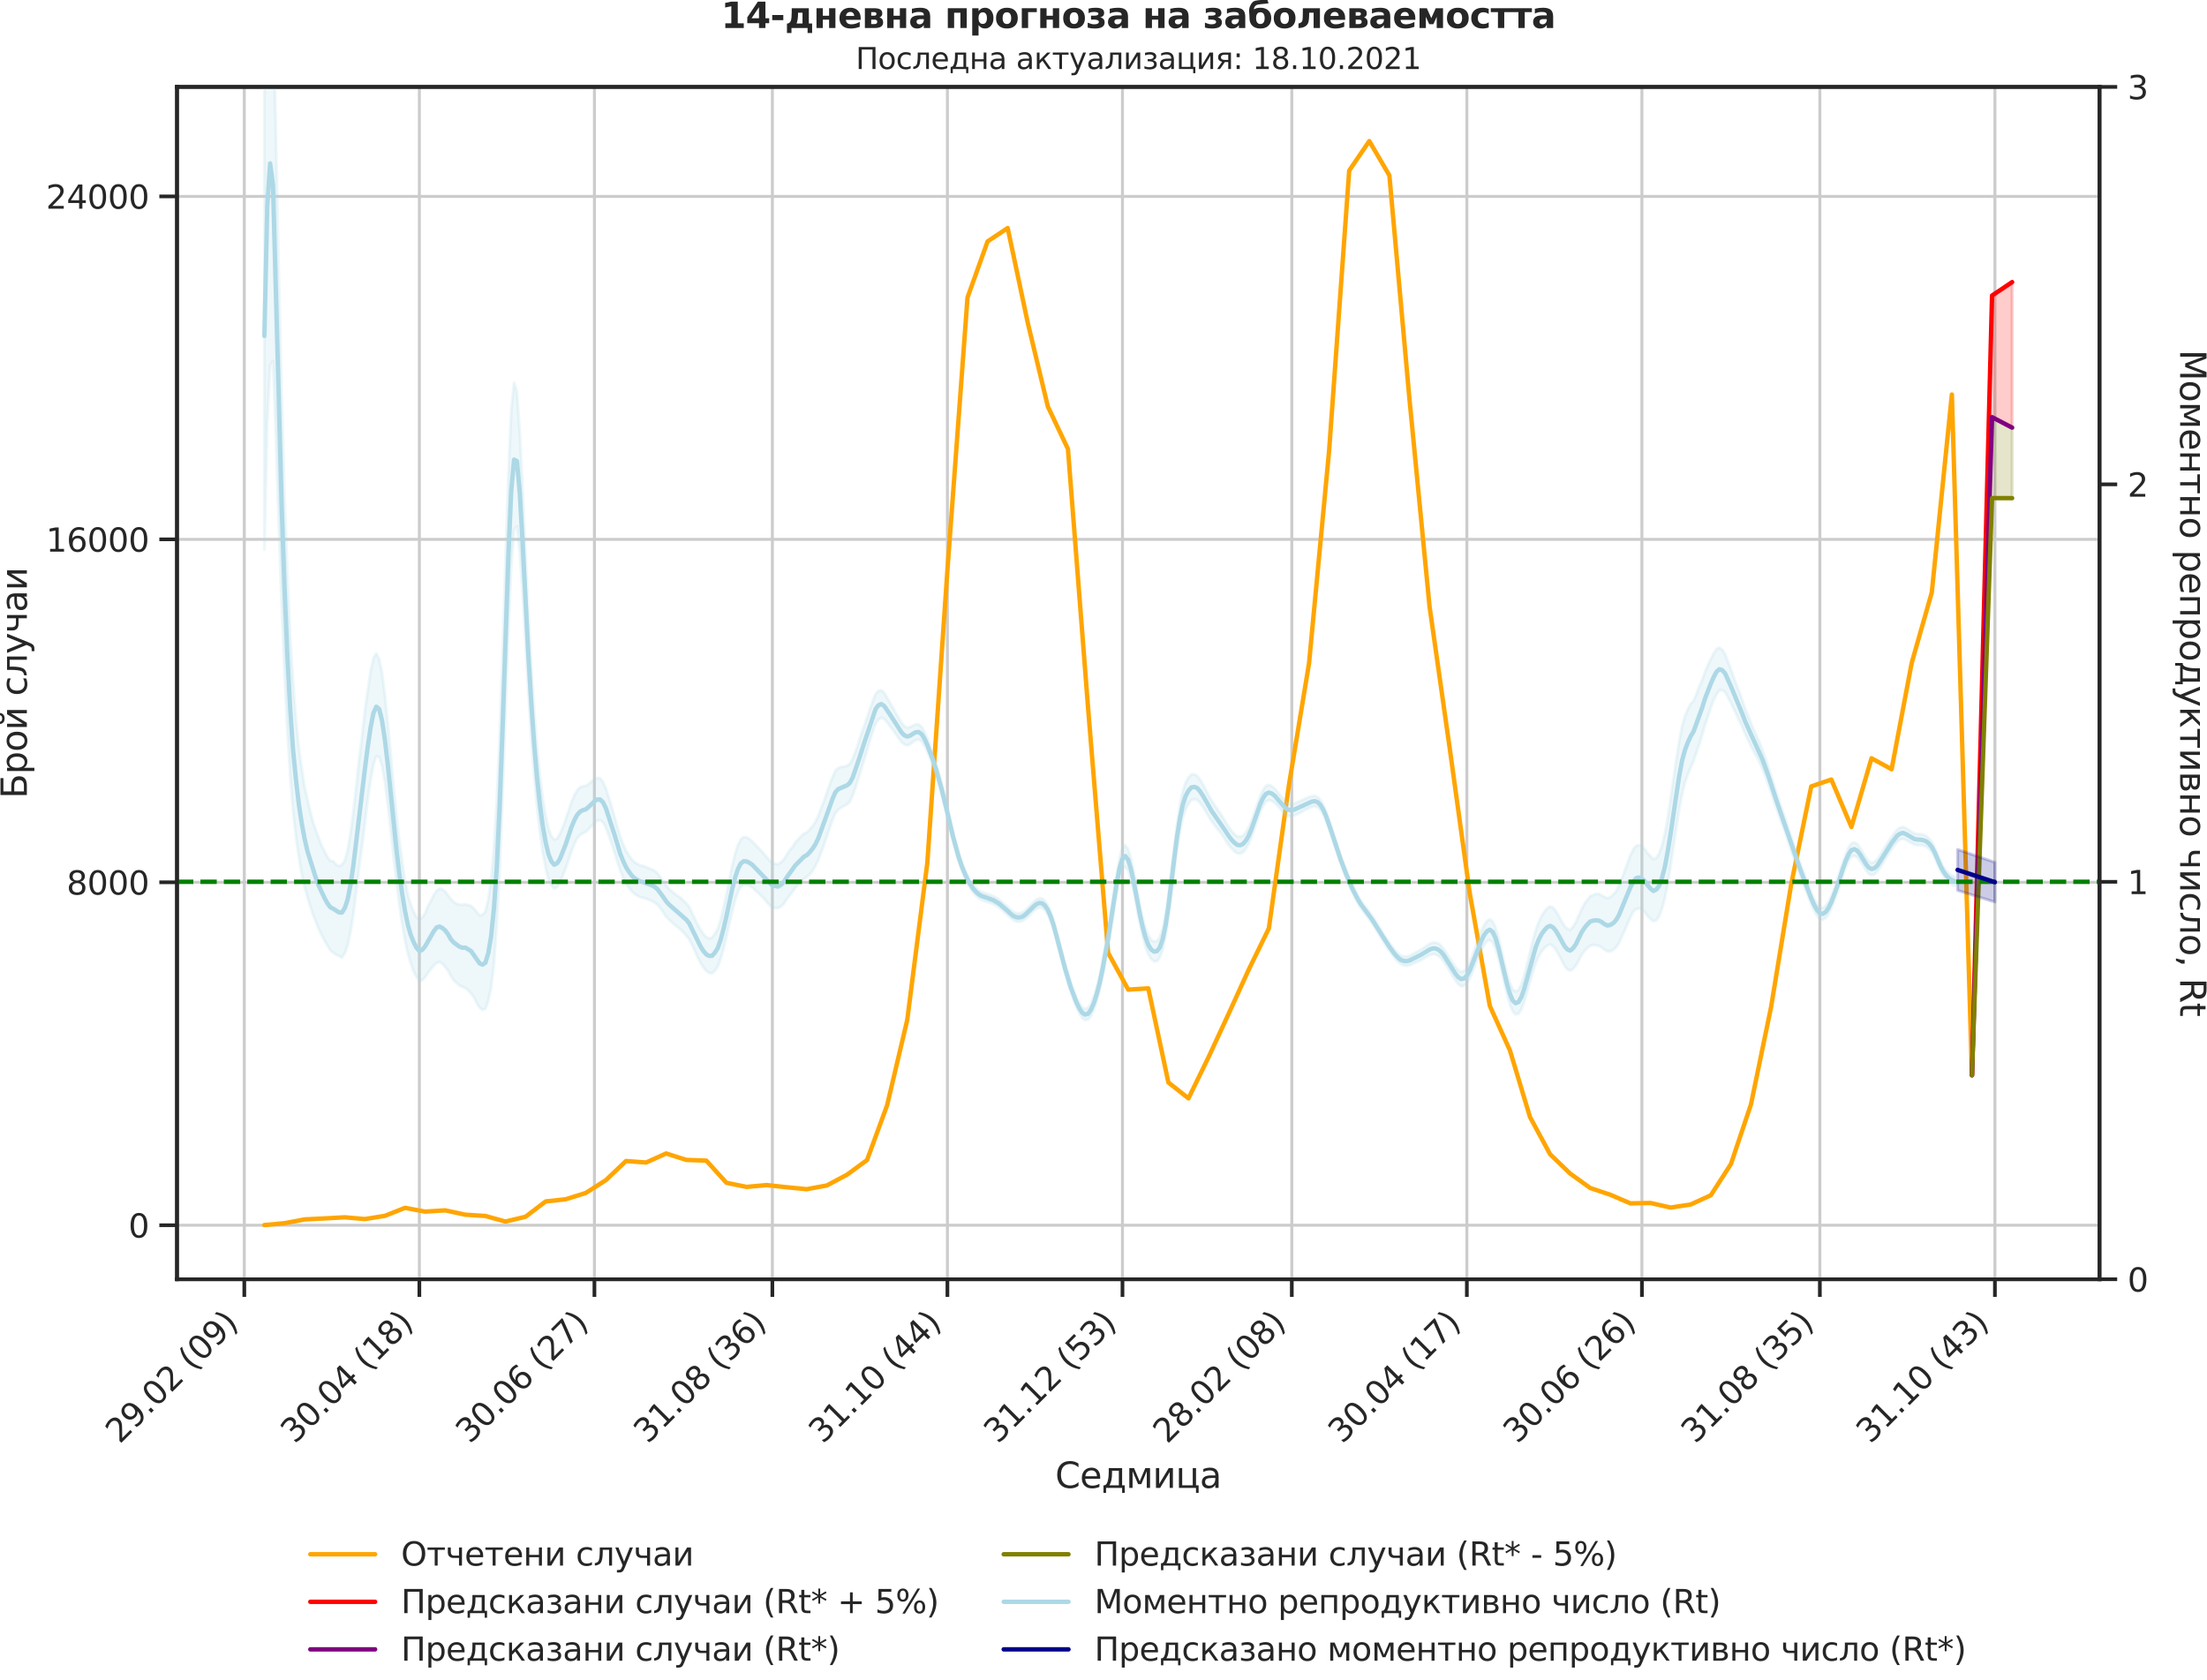 <?xml version="1.0" encoding="utf-8" standalone="no"?>
<!DOCTYPE svg PUBLIC "-//W3C//DTD SVG 1.1//EN"
  "http://www.w3.org/Graphics/SVG/1.1/DTD/svg11.dtd">
<svg height="570.624pt" version="1.1" viewBox="0 0 749.466 570.624" width="749.466pt" xmlns="http://www.w3.org/2000/svg" xmlns:xlink="http://www.w3.org/1999/xlink">
 <defs>
  <style type="text/css">*{stroke-linecap:butt;stroke-linejoin:round;}</style>
 </defs>
 <g id="figure_1">
  <g id="patch_1">
   <path d="M 0 570.624 
L 749.466 570.624 
L 749.466 0 
L 0 0 
z
" style="fill:none;"/>
  </g>
  <g id="axes_1">
   <g id="patch_2">
    <path d="M 60.108 434.409 
L 712.967 434.409 
L 712.967 29.51 
L 60.108 29.51 
z
" style="fill:none;"/>
   </g>
   <g id="matplotlib.axis_1">
    <g id="xtick_1">
     <g id="line2d_1">
      <path clip-path="url(#p426cce3e0d)" d="M 82.961 434.409 
L 82.961 29.51 
" style="fill:none;stroke:#cccccc;stroke-linecap:round;"/>
     </g>
     <g id="line2d_2">
      <defs>
       <path d="M 0 0 
L 0 6 
" id="m930edb16f0" style="stroke:#262626;stroke-width:1.25;"/>
      </defs>
      <g>
       <use style="fill:#262626;stroke:#262626;stroke-width:1.25;" x="82.961" xlink:href="#m930edb16f0" y="434.409"/>
      </g>
     </g>
     <g id="text_1">
      <!-- 29.02 (09) -->
      <g style="fill:#262626;" transform="translate(40.637 490.526)rotate(-45)scale(0.11 -0.11)">
       <defs>
        <path d="M 1228 531 
L 3431 531 
L 3431 0 
L 469 0 
L 469 531 
Q 828 903 1448 1529 
Q 2069 2156 2228 2338 
Q 2531 2678 2651 2914 
Q 2772 3150 2772 3378 
Q 2772 3750 2511 3984 
Q 2250 4219 1831 4219 
Q 1534 4219 1204 4116 
Q 875 4013 500 3803 
L 500 4441 
Q 881 4594 1212 4672 
Q 1544 4750 1819 4750 
Q 2544 4750 2975 4387 
Q 3406 4025 3406 3419 
Q 3406 3131 3298 2873 
Q 3191 2616 2906 2266 
Q 2828 2175 2409 1742 
Q 1991 1309 1228 531 
z
" id="DejaVuSans-32" transform="scale(0.016)"/>
        <path d="M 703 97 
L 703 672 
Q 941 559 1184 500 
Q 1428 441 1663 441 
Q 2288 441 2617 861 
Q 2947 1281 2994 2138 
Q 2813 1869 2534 1725 
Q 2256 1581 1919 1581 
Q 1219 1581 811 2004 
Q 403 2428 403 3163 
Q 403 3881 828 4315 
Q 1253 4750 1959 4750 
Q 2769 4750 3195 4129 
Q 3622 3509 3622 2328 
Q 3622 1225 3098 567 
Q 2575 -91 1691 -91 
Q 1453 -91 1209 -44 
Q 966 3 703 97 
z
M 1959 2075 
Q 2384 2075 2632 2365 
Q 2881 2656 2881 3163 
Q 2881 3666 2632 3958 
Q 2384 4250 1959 4250 
Q 1534 4250 1286 3958 
Q 1038 3666 1038 3163 
Q 1038 2656 1286 2365 
Q 1534 2075 1959 2075 
z
" id="DejaVuSans-39" transform="scale(0.016)"/>
        <path d="M 684 794 
L 1344 794 
L 1344 0 
L 684 0 
L 684 794 
z
" id="DejaVuSans-2e" transform="scale(0.016)"/>
        <path d="M 2034 4250 
Q 1547 4250 1301 3770 
Q 1056 3291 1056 2328 
Q 1056 1369 1301 889 
Q 1547 409 2034 409 
Q 2525 409 2770 889 
Q 3016 1369 3016 2328 
Q 3016 3291 2770 3770 
Q 2525 4250 2034 4250 
z
M 2034 4750 
Q 2819 4750 3233 4129 
Q 3647 3509 3647 2328 
Q 3647 1150 3233 529 
Q 2819 -91 2034 -91 
Q 1250 -91 836 529 
Q 422 1150 422 2328 
Q 422 3509 836 4129 
Q 1250 4750 2034 4750 
z
" id="DejaVuSans-30" transform="scale(0.016)"/>
        <path id="DejaVuSans-20" transform="scale(0.016)"/>
        <path d="M 1984 4856 
Q 1566 4138 1362 3434 
Q 1159 2731 1159 2009 
Q 1159 1288 1364 580 
Q 1569 -128 1984 -844 
L 1484 -844 
Q 1016 -109 783 600 
Q 550 1309 550 2009 
Q 550 2706 781 3412 
Q 1013 4119 1484 4856 
L 1984 4856 
z
" id="DejaVuSans-28" transform="scale(0.016)"/>
        <path d="M 513 4856 
L 1013 4856 
Q 1481 4119 1714 3412 
Q 1947 2706 1947 2009 
Q 1947 1309 1714 600 
Q 1481 -109 1013 -844 
L 513 -844 
Q 928 -128 1133 580 
Q 1338 1288 1338 2009 
Q 1338 2731 1133 3434 
Q 928 4138 513 4856 
z
" id="DejaVuSans-29" transform="scale(0.016)"/>
       </defs>
       <use xlink:href="#DejaVuSans-32"/>
       <use x="63.623" xlink:href="#DejaVuSans-39"/>
       <use x="127.246" xlink:href="#DejaVuSans-2e"/>
       <use x="159.033" xlink:href="#DejaVuSans-30"/>
       <use x="222.656" xlink:href="#DejaVuSans-32"/>
       <use x="286.279" xlink:href="#DejaVuSans-20"/>
       <use x="318.066" xlink:href="#DejaVuSans-28"/>
       <use x="357.08" xlink:href="#DejaVuSans-30"/>
       <use x="420.703" xlink:href="#DejaVuSans-39"/>
       <use x="484.326" xlink:href="#DejaVuSans-29"/>
      </g>
     </g>
    </g>
    <g id="xtick_2">
     <g id="line2d_3">
      <path clip-path="url(#p426cce3e0d)" d="M 142.409 434.409 
L 142.409 29.51 
" style="fill:none;stroke:#cccccc;stroke-linecap:round;"/>
     </g>
     <g id="line2d_4">
      <g>
       <use style="fill:#262626;stroke:#262626;stroke-width:1.25;" x="142.409" xlink:href="#m930edb16f0" y="434.409"/>
      </g>
     </g>
     <g id="text_2">
      <!-- 30.04 (18) -->
      <g style="fill:#262626;" transform="translate(100.085 490.526)rotate(-45)scale(0.11 -0.11)">
       <defs>
        <path d="M 2597 2516 
Q 3050 2419 3304 2112 
Q 3559 1806 3559 1356 
Q 3559 666 3084 287 
Q 2609 -91 1734 -91 
Q 1441 -91 1130 -33 
Q 819 25 488 141 
L 488 750 
Q 750 597 1062 519 
Q 1375 441 1716 441 
Q 2309 441 2620 675 
Q 2931 909 2931 1356 
Q 2931 1769 2642 2001 
Q 2353 2234 1838 2234 
L 1294 2234 
L 1294 2753 
L 1863 2753 
Q 2328 2753 2575 2939 
Q 2822 3125 2822 3475 
Q 2822 3834 2567 4026 
Q 2313 4219 1838 4219 
Q 1578 4219 1281 4162 
Q 984 4106 628 3988 
L 628 4550 
Q 988 4650 1302 4700 
Q 1616 4750 1894 4750 
Q 2613 4750 3031 4423 
Q 3450 4097 3450 3541 
Q 3450 3153 3228 2886 
Q 3006 2619 2597 2516 
z
" id="DejaVuSans-33" transform="scale(0.016)"/>
        <path d="M 2419 4116 
L 825 1625 
L 2419 1625 
L 2419 4116 
z
M 2253 4666 
L 3047 4666 
L 3047 1625 
L 3713 1625 
L 3713 1100 
L 3047 1100 
L 3047 0 
L 2419 0 
L 2419 1100 
L 313 1100 
L 313 1709 
L 2253 4666 
z
" id="DejaVuSans-34" transform="scale(0.016)"/>
        <path d="M 794 531 
L 1825 531 
L 1825 4091 
L 703 3866 
L 703 4441 
L 1819 4666 
L 2450 4666 
L 2450 531 
L 3481 531 
L 3481 0 
L 794 0 
L 794 531 
z
" id="DejaVuSans-31" transform="scale(0.016)"/>
        <path d="M 2034 2216 
Q 1584 2216 1326 1975 
Q 1069 1734 1069 1313 
Q 1069 891 1326 650 
Q 1584 409 2034 409 
Q 2484 409 2743 651 
Q 3003 894 3003 1313 
Q 3003 1734 2745 1975 
Q 2488 2216 2034 2216 
z
M 1403 2484 
Q 997 2584 770 2862 
Q 544 3141 544 3541 
Q 544 4100 942 4425 
Q 1341 4750 2034 4750 
Q 2731 4750 3128 4425 
Q 3525 4100 3525 3541 
Q 3525 3141 3298 2862 
Q 3072 2584 2669 2484 
Q 3125 2378 3379 2068 
Q 3634 1759 3634 1313 
Q 3634 634 3220 271 
Q 2806 -91 2034 -91 
Q 1263 -91 848 271 
Q 434 634 434 1313 
Q 434 1759 690 2068 
Q 947 2378 1403 2484 
z
M 1172 3481 
Q 1172 3119 1398 2916 
Q 1625 2713 2034 2713 
Q 2441 2713 2670 2916 
Q 2900 3119 2900 3481 
Q 2900 3844 2670 4047 
Q 2441 4250 2034 4250 
Q 1625 4250 1398 4047 
Q 1172 3844 1172 3481 
z
" id="DejaVuSans-38" transform="scale(0.016)"/>
       </defs>
       <use xlink:href="#DejaVuSans-33"/>
       <use x="63.623" xlink:href="#DejaVuSans-30"/>
       <use x="127.246" xlink:href="#DejaVuSans-2e"/>
       <use x="159.033" xlink:href="#DejaVuSans-30"/>
       <use x="222.656" xlink:href="#DejaVuSans-34"/>
       <use x="286.279" xlink:href="#DejaVuSans-20"/>
       <use x="318.066" xlink:href="#DejaVuSans-28"/>
       <use x="357.08" xlink:href="#DejaVuSans-31"/>
       <use x="420.703" xlink:href="#DejaVuSans-38"/>
       <use x="484.326" xlink:href="#DejaVuSans-29"/>
      </g>
     </g>
    </g>
    <g id="xtick_3">
     <g id="line2d_5">
      <path clip-path="url(#p426cce3e0d)" d="M 201.858 434.409 
L 201.858 29.51 
" style="fill:none;stroke:#cccccc;stroke-linecap:round;"/>
     </g>
     <g id="line2d_6">
      <g>
       <use style="fill:#262626;stroke:#262626;stroke-width:1.25;" x="201.858" xlink:href="#m930edb16f0" y="434.409"/>
      </g>
     </g>
     <g id="text_3">
      <!-- 30.06 (27) -->
      <g style="fill:#262626;" transform="translate(159.534 490.526)rotate(-45)scale(0.11 -0.11)">
       <defs>
        <path d="M 2113 2584 
Q 1688 2584 1439 2293 
Q 1191 2003 1191 1497 
Q 1191 994 1439 701 
Q 1688 409 2113 409 
Q 2538 409 2786 701 
Q 3034 994 3034 1497 
Q 3034 2003 2786 2293 
Q 2538 2584 2113 2584 
z
M 3366 4563 
L 3366 3988 
Q 3128 4100 2886 4159 
Q 2644 4219 2406 4219 
Q 1781 4219 1451 3797 
Q 1122 3375 1075 2522 
Q 1259 2794 1537 2939 
Q 1816 3084 2150 3084 
Q 2853 3084 3261 2657 
Q 3669 2231 3669 1497 
Q 3669 778 3244 343 
Q 2819 -91 2113 -91 
Q 1303 -91 875 529 
Q 447 1150 447 2328 
Q 447 3434 972 4092 
Q 1497 4750 2381 4750 
Q 2619 4750 2861 4703 
Q 3103 4656 3366 4563 
z
" id="DejaVuSans-36" transform="scale(0.016)"/>
        <path d="M 525 4666 
L 3525 4666 
L 3525 4397 
L 1831 0 
L 1172 0 
L 2766 4134 
L 525 4134 
L 525 4666 
z
" id="DejaVuSans-37" transform="scale(0.016)"/>
       </defs>
       <use xlink:href="#DejaVuSans-33"/>
       <use x="63.623" xlink:href="#DejaVuSans-30"/>
       <use x="127.246" xlink:href="#DejaVuSans-2e"/>
       <use x="159.033" xlink:href="#DejaVuSans-30"/>
       <use x="222.656" xlink:href="#DejaVuSans-36"/>
       <use x="286.279" xlink:href="#DejaVuSans-20"/>
       <use x="318.066" xlink:href="#DejaVuSans-28"/>
       <use x="357.08" xlink:href="#DejaVuSans-32"/>
       <use x="420.703" xlink:href="#DejaVuSans-37"/>
       <use x="484.326" xlink:href="#DejaVuSans-29"/>
      </g>
     </g>
    </g>
    <g id="xtick_4">
     <g id="line2d_7">
      <path clip-path="url(#p426cce3e0d)" d="M 262.281 434.409 
L 262.281 29.51 
" style="fill:none;stroke:#cccccc;stroke-linecap:round;"/>
     </g>
     <g id="line2d_8">
      <g>
       <use style="fill:#262626;stroke:#262626;stroke-width:1.25;" x="262.281" xlink:href="#m930edb16f0" y="434.409"/>
      </g>
     </g>
     <g id="text_4">
      <!-- 31.08 (36) -->
      <g style="fill:#262626;" transform="translate(219.956 490.526)rotate(-45)scale(0.11 -0.11)">
       <use xlink:href="#DejaVuSans-33"/>
       <use x="63.623" xlink:href="#DejaVuSans-31"/>
       <use x="127.246" xlink:href="#DejaVuSans-2e"/>
       <use x="159.033" xlink:href="#DejaVuSans-30"/>
       <use x="222.656" xlink:href="#DejaVuSans-38"/>
       <use x="286.279" xlink:href="#DejaVuSans-20"/>
       <use x="318.066" xlink:href="#DejaVuSans-28"/>
       <use x="357.08" xlink:href="#DejaVuSans-33"/>
       <use x="420.703" xlink:href="#DejaVuSans-36"/>
       <use x="484.326" xlink:href="#DejaVuSans-29"/>
      </g>
     </g>
    </g>
    <g id="xtick_5">
     <g id="line2d_9">
      <path clip-path="url(#p426cce3e0d)" d="M 321.729 434.409 
L 321.729 29.51 
" style="fill:none;stroke:#cccccc;stroke-linecap:round;"/>
     </g>
     <g id="line2d_10">
      <g>
       <use style="fill:#262626;stroke:#262626;stroke-width:1.25;" x="321.729" xlink:href="#m930edb16f0" y="434.409"/>
      </g>
     </g>
     <g id="text_5">
      <!-- 31.10 (44) -->
      <g style="fill:#262626;" transform="translate(279.405 490.526)rotate(-45)scale(0.11 -0.11)">
       <use xlink:href="#DejaVuSans-33"/>
       <use x="63.623" xlink:href="#DejaVuSans-31"/>
       <use x="127.246" xlink:href="#DejaVuSans-2e"/>
       <use x="159.033" xlink:href="#DejaVuSans-31"/>
       <use x="222.656" xlink:href="#DejaVuSans-30"/>
       <use x="286.279" xlink:href="#DejaVuSans-20"/>
       <use x="318.066" xlink:href="#DejaVuSans-28"/>
       <use x="357.08" xlink:href="#DejaVuSans-34"/>
       <use x="420.703" xlink:href="#DejaVuSans-34"/>
       <use x="484.326" xlink:href="#DejaVuSans-29"/>
      </g>
     </g>
    </g>
    <g id="xtick_6">
     <g id="line2d_11">
      <path clip-path="url(#p426cce3e0d)" d="M 381.177 434.409 
L 381.177 29.51 
" style="fill:none;stroke:#cccccc;stroke-linecap:round;"/>
     </g>
     <g id="line2d_12">
      <g>
       <use style="fill:#262626;stroke:#262626;stroke-width:1.25;" x="381.177" xlink:href="#m930edb16f0" y="434.409"/>
      </g>
     </g>
     <g id="text_6">
      <!-- 31.12 (53) -->
      <g style="fill:#262626;" transform="translate(338.853 490.526)rotate(-45)scale(0.11 -0.11)">
       <defs>
        <path d="M 691 4666 
L 3169 4666 
L 3169 4134 
L 1269 4134 
L 1269 2991 
Q 1406 3038 1543 3061 
Q 1681 3084 1819 3084 
Q 2600 3084 3056 2656 
Q 3513 2228 3513 1497 
Q 3513 744 3044 326 
Q 2575 -91 1722 -91 
Q 1428 -91 1123 -41 
Q 819 9 494 109 
L 494 744 
Q 775 591 1075 516 
Q 1375 441 1709 441 
Q 2250 441 2565 725 
Q 2881 1009 2881 1497 
Q 2881 1984 2565 2268 
Q 2250 2553 1709 2553 
Q 1456 2553 1204 2497 
Q 953 2441 691 2322 
L 691 4666 
z
" id="DejaVuSans-35" transform="scale(0.016)"/>
       </defs>
       <use xlink:href="#DejaVuSans-33"/>
       <use x="63.623" xlink:href="#DejaVuSans-31"/>
       <use x="127.246" xlink:href="#DejaVuSans-2e"/>
       <use x="159.033" xlink:href="#DejaVuSans-31"/>
       <use x="222.656" xlink:href="#DejaVuSans-32"/>
       <use x="286.279" xlink:href="#DejaVuSans-20"/>
       <use x="318.066" xlink:href="#DejaVuSans-28"/>
       <use x="357.08" xlink:href="#DejaVuSans-35"/>
       <use x="420.703" xlink:href="#DejaVuSans-33"/>
       <use x="484.326" xlink:href="#DejaVuSans-29"/>
      </g>
     </g>
    </g>
    <g id="xtick_7">
     <g id="line2d_13">
      <path clip-path="url(#p426cce3e0d)" d="M 438.677 434.409 
L 438.677 29.51 
" style="fill:none;stroke:#cccccc;stroke-linecap:round;"/>
     </g>
     <g id="line2d_14">
      <g>
       <use style="fill:#262626;stroke:#262626;stroke-width:1.25;" x="438.677" xlink:href="#m930edb16f0" y="434.409"/>
      </g>
     </g>
     <g id="text_7">
      <!-- 28.02 (08) -->
      <g style="fill:#262626;" transform="translate(396.352 490.526)rotate(-45)scale(0.11 -0.11)">
       <use xlink:href="#DejaVuSans-32"/>
       <use x="63.623" xlink:href="#DejaVuSans-38"/>
       <use x="127.246" xlink:href="#DejaVuSans-2e"/>
       <use x="159.033" xlink:href="#DejaVuSans-30"/>
       <use x="222.656" xlink:href="#DejaVuSans-32"/>
       <use x="286.279" xlink:href="#DejaVuSans-20"/>
       <use x="318.066" xlink:href="#DejaVuSans-28"/>
       <use x="357.08" xlink:href="#DejaVuSans-30"/>
       <use x="420.703" xlink:href="#DejaVuSans-38"/>
       <use x="484.326" xlink:href="#DejaVuSans-29"/>
      </g>
     </g>
    </g>
    <g id="xtick_8">
     <g id="line2d_15">
      <path clip-path="url(#p426cce3e0d)" d="M 498.125 434.409 
L 498.125 29.51 
" style="fill:none;stroke:#cccccc;stroke-linecap:round;"/>
     </g>
     <g id="line2d_16">
      <g>
       <use style="fill:#262626;stroke:#262626;stroke-width:1.25;" x="498.125" xlink:href="#m930edb16f0" y="434.409"/>
      </g>
     </g>
     <g id="text_8">
      <!-- 30.04 (17) -->
      <g style="fill:#262626;" transform="translate(455.801 490.526)rotate(-45)scale(0.11 -0.11)">
       <use xlink:href="#DejaVuSans-33"/>
       <use x="63.623" xlink:href="#DejaVuSans-30"/>
       <use x="127.246" xlink:href="#DejaVuSans-2e"/>
       <use x="159.033" xlink:href="#DejaVuSans-30"/>
       <use x="222.656" xlink:href="#DejaVuSans-34"/>
       <use x="286.279" xlink:href="#DejaVuSans-20"/>
       <use x="318.066" xlink:href="#DejaVuSans-28"/>
       <use x="357.08" xlink:href="#DejaVuSans-31"/>
       <use x="420.703" xlink:href="#DejaVuSans-37"/>
       <use x="484.326" xlink:href="#DejaVuSans-29"/>
      </g>
     </g>
    </g>
    <g id="xtick_9">
     <g id="line2d_17">
      <path clip-path="url(#p426cce3e0d)" d="M 557.573 434.409 
L 557.573 29.51 
" style="fill:none;stroke:#cccccc;stroke-linecap:round;"/>
     </g>
     <g id="line2d_18">
      <g>
       <use style="fill:#262626;stroke:#262626;stroke-width:1.25;" x="557.573" xlink:href="#m930edb16f0" y="434.409"/>
      </g>
     </g>
     <g id="text_9">
      <!-- 30.06 (26) -->
      <g style="fill:#262626;" transform="translate(515.249 490.526)rotate(-45)scale(0.11 -0.11)">
       <use xlink:href="#DejaVuSans-33"/>
       <use x="63.623" xlink:href="#DejaVuSans-30"/>
       <use x="127.246" xlink:href="#DejaVuSans-2e"/>
       <use x="159.033" xlink:href="#DejaVuSans-30"/>
       <use x="222.656" xlink:href="#DejaVuSans-36"/>
       <use x="286.279" xlink:href="#DejaVuSans-20"/>
       <use x="318.066" xlink:href="#DejaVuSans-28"/>
       <use x="357.08" xlink:href="#DejaVuSans-32"/>
       <use x="420.703" xlink:href="#DejaVuSans-36"/>
       <use x="484.326" xlink:href="#DejaVuSans-29"/>
      </g>
     </g>
    </g>
    <g id="xtick_10">
     <g id="line2d_19">
      <path clip-path="url(#p426cce3e0d)" d="M 617.996 434.409 
L 617.996 29.51 
" style="fill:none;stroke:#cccccc;stroke-linecap:round;"/>
     </g>
     <g id="line2d_20">
      <g>
       <use style="fill:#262626;stroke:#262626;stroke-width:1.25;" x="617.996" xlink:href="#m930edb16f0" y="434.409"/>
      </g>
     </g>
     <g id="text_10">
      <!-- 31.08 (35) -->
      <g style="fill:#262626;" transform="translate(575.672 490.526)rotate(-45)scale(0.11 -0.11)">
       <use xlink:href="#DejaVuSans-33"/>
       <use x="63.623" xlink:href="#DejaVuSans-31"/>
       <use x="127.246" xlink:href="#DejaVuSans-2e"/>
       <use x="159.033" xlink:href="#DejaVuSans-30"/>
       <use x="222.656" xlink:href="#DejaVuSans-38"/>
       <use x="286.279" xlink:href="#DejaVuSans-20"/>
       <use x="318.066" xlink:href="#DejaVuSans-28"/>
       <use x="357.08" xlink:href="#DejaVuSans-33"/>
       <use x="420.703" xlink:href="#DejaVuSans-35"/>
       <use x="484.326" xlink:href="#DejaVuSans-29"/>
      </g>
     </g>
    </g>
    <g id="xtick_11">
     <g id="line2d_21">
      <path clip-path="url(#p426cce3e0d)" d="M 677.445 434.409 
L 677.445 29.51 
" style="fill:none;stroke:#cccccc;stroke-linecap:round;"/>
     </g>
     <g id="line2d_22">
      <g>
       <use style="fill:#262626;stroke:#262626;stroke-width:1.25;" x="677.445" xlink:href="#m930edb16f0" y="434.409"/>
      </g>
     </g>
     <g id="text_11">
      <!-- 31.10 (43) -->
      <g style="fill:#262626;" transform="translate(635.12 490.526)rotate(-45)scale(0.11 -0.11)">
       <use xlink:href="#DejaVuSans-33"/>
       <use x="63.623" xlink:href="#DejaVuSans-31"/>
       <use x="127.246" xlink:href="#DejaVuSans-2e"/>
       <use x="159.033" xlink:href="#DejaVuSans-31"/>
       <use x="222.656" xlink:href="#DejaVuSans-30"/>
       <use x="286.279" xlink:href="#DejaVuSans-20"/>
       <use x="318.066" xlink:href="#DejaVuSans-28"/>
       <use x="357.08" xlink:href="#DejaVuSans-34"/>
       <use x="420.703" xlink:href="#DejaVuSans-33"/>
       <use x="484.326" xlink:href="#DejaVuSans-29"/>
      </g>
     </g>
    </g>
    <g id="text_12">
     <!-- Седмица -->
     <g style="fill:#262626;" transform="translate(358.322 505.262)scale(0.12 -0.12)">
      <defs>
       <path d="M 4122 4306 
L 4122 3641 
Q 3803 3938 3442 4084 
Q 3081 4231 2675 4231 
Q 1875 4231 1450 3742 
Q 1025 3253 1025 2328 
Q 1025 1406 1450 917 
Q 1875 428 2675 428 
Q 3081 428 3442 575 
Q 3803 722 4122 1019 
L 4122 359 
Q 3791 134 3420 21 
Q 3050 -91 2638 -91 
Q 1578 -91 968 557 
Q 359 1206 359 2328 
Q 359 3453 968 4101 
Q 1578 4750 2638 4750 
Q 3056 4750 3426 4639 
Q 3797 4528 4122 4306 
z
" id="DejaVuSans-421" transform="scale(0.016)"/>
       <path d="M 3597 1894 
L 3597 1613 
L 953 1613 
Q 991 1019 1311 708 
Q 1631 397 2203 397 
Q 2534 397 2845 478 
Q 3156 559 3463 722 
L 3463 178 
Q 3153 47 2828 -22 
Q 2503 -91 2169 -91 
Q 1331 -91 842 396 
Q 353 884 353 1716 
Q 353 2575 817 3079 
Q 1281 3584 2069 3584 
Q 2775 3584 3186 3129 
Q 3597 2675 3597 1894 
z
M 3022 2063 
Q 3016 2534 2758 2815 
Q 2500 3097 2075 3097 
Q 1594 3097 1305 2825 
Q 1016 2553 972 2059 
L 3022 2063 
z
" id="DejaVuSans-435" transform="scale(0.016)"/>
       <path d="M 1384 459 
L 3053 459 
L 3053 3041 
L 1844 3041 
L 1844 2603 
Q 1844 1316 1475 628 
L 1384 459 
z
M 550 459 
Q 834 584 959 850 
Q 1266 1509 1266 2838 
L 1266 3500 
L 3631 3500 
L 3631 459 
L 4091 459 
L 4091 -884 
L 3631 -884 
L 3631 0 
L 794 0 
L 794 -884 
L 334 -884 
L 334 459 
L 550 459 
z
" id="DejaVuSans-434" transform="scale(0.016)"/>
       <path d="M 581 3500 
L 1422 3500 
L 2416 1156 
L 3413 3500 
L 4247 3500 
L 4247 0 
L 3669 0 
L 3669 2950 
L 2703 672 
L 2128 672 
L 1159 2950 
L 1159 0 
L 581 0 
L 581 3500 
z
" id="DejaVuSans-43c" transform="scale(0.016)"/>
       <path d="M 3578 3500 
L 3578 0 
L 3006 0 
L 3006 2809 
L 1319 0 
L 581 0 
L 581 3500 
L 1153 3500 
L 1153 697 
L 2838 3500 
L 3578 3500 
z
" id="DejaVuSans-438" transform="scale(0.016)"/>
       <path d="M 3603 0 
L 581 0 
L 581 3500 
L 1159 3500 
L 1159 459 
L 3025 459 
L 3025 3500 
L 3603 3500 
L 3603 459 
L 4063 459 
L 4063 -884 
L 3603 -884 
L 3603 0 
z
" id="DejaVuSans-446" transform="scale(0.016)"/>
       <path d="M 2194 1759 
Q 1497 1759 1228 1600 
Q 959 1441 959 1056 
Q 959 750 1161 570 
Q 1363 391 1709 391 
Q 2188 391 2477 730 
Q 2766 1069 2766 1631 
L 2766 1759 
L 2194 1759 
z
M 3341 1997 
L 3341 0 
L 2766 0 
L 2766 531 
Q 2569 213 2275 61 
Q 1981 -91 1556 -91 
Q 1019 -91 701 211 
Q 384 513 384 1019 
Q 384 1609 779 1909 
Q 1175 2209 1959 2209 
L 2766 2209 
L 2766 2266 
Q 2766 2663 2505 2880 
Q 2244 3097 1772 3097 
Q 1472 3097 1187 3025 
Q 903 2953 641 2809 
L 641 3341 
Q 956 3463 1253 3523 
Q 1550 3584 1831 3584 
Q 2591 3584 2966 3190 
Q 3341 2797 3341 1997 
z
" id="DejaVuSans-430" transform="scale(0.016)"/>
      </defs>
      <use xlink:href="#DejaVuSans-421"/>
      <use x="69.824" xlink:href="#DejaVuSans-435"/>
      <use x="131.348" xlink:href="#DejaVuSans-434"/>
      <use x="200.488" xlink:href="#DejaVuSans-43c"/>
      <use x="275.928" xlink:href="#DejaVuSans-438"/>
      <use x="340.918" xlink:href="#DejaVuSans-446"/>
      <use x="408.984" xlink:href="#DejaVuSans-430"/>
     </g>
    </g>
   </g>
   <g id="matplotlib.axis_2">
    <g id="ytick_1">
     <g id="line2d_23">
      <path clip-path="url(#p426cce3e0d)" d="M 60.108 416.063 
L 712.967 416.063 
" style="fill:none;stroke:#cccccc;stroke-linecap:round;"/>
     </g>
     <g id="line2d_24">
      <defs>
       <path d="M 0 0 
L -6 0 
" id="md716a315b0" style="stroke:#262626;stroke-width:1.25;"/>
      </defs>
      <g>
       <use style="fill:#262626;stroke:#262626;stroke-width:1.25;" x="60.108" xlink:href="#md716a315b0" y="416.063"/>
      </g>
     </g>
     <g id="text_13">
      <!-- 0 -->
      <g style="fill:#262626;" transform="translate(43.609 420.242)scale(0.11 -0.11)">
       <use xlink:href="#DejaVuSans-30"/>
      </g>
     </g>
    </g>
    <g id="ytick_2">
     <g id="line2d_25">
      <path clip-path="url(#p426cce3e0d)" d="M 60.108 299.606 
L 712.967 299.606 
" style="fill:none;stroke:#cccccc;stroke-linecap:round;"/>
     </g>
     <g id="line2d_26">
      <g>
       <use style="fill:#262626;stroke:#262626;stroke-width:1.25;" x="60.108" xlink:href="#md716a315b0" y="299.606"/>
      </g>
     </g>
     <g id="text_14">
      <!-- 8000 -->
      <g style="fill:#262626;" transform="translate(22.613 303.785)scale(0.11 -0.11)">
       <use xlink:href="#DejaVuSans-38"/>
       <use x="63.623" xlink:href="#DejaVuSans-30"/>
       <use x="127.246" xlink:href="#DejaVuSans-30"/>
       <use x="190.869" xlink:href="#DejaVuSans-30"/>
      </g>
     </g>
    </g>
    <g id="ytick_3">
     <g id="line2d_27">
      <path clip-path="url(#p426cce3e0d)" d="M 60.108 183.15 
L 712.967 183.15 
" style="fill:none;stroke:#cccccc;stroke-linecap:round;"/>
     </g>
     <g id="line2d_28">
      <g>
       <use style="fill:#262626;stroke:#262626;stroke-width:1.25;" x="60.108" xlink:href="#md716a315b0" y="183.15"/>
      </g>
     </g>
     <g id="text_15">
      <!-- 16000 -->
      <g style="fill:#262626;" transform="translate(15.614 187.329)scale(0.11 -0.11)">
       <use xlink:href="#DejaVuSans-31"/>
       <use x="63.623" xlink:href="#DejaVuSans-36"/>
       <use x="127.246" xlink:href="#DejaVuSans-30"/>
       <use x="190.869" xlink:href="#DejaVuSans-30"/>
       <use x="254.492" xlink:href="#DejaVuSans-30"/>
      </g>
     </g>
    </g>
    <g id="ytick_4">
     <g id="line2d_29">
      <path clip-path="url(#p426cce3e0d)" d="M 60.108 66.693 
L 712.967 66.693 
" style="fill:none;stroke:#cccccc;stroke-linecap:round;"/>
     </g>
     <g id="line2d_30">
      <g>
       <use style="fill:#262626;stroke:#262626;stroke-width:1.25;" x="60.108" xlink:href="#md716a315b0" y="66.693"/>
      </g>
     </g>
     <g id="text_16">
      <!-- 24000 -->
      <g style="fill:#262626;" transform="translate(15.614 70.872)scale(0.11 -0.11)">
       <use xlink:href="#DejaVuSans-32"/>
       <use x="63.623" xlink:href="#DejaVuSans-34"/>
       <use x="127.246" xlink:href="#DejaVuSans-30"/>
       <use x="190.869" xlink:href="#DejaVuSans-30"/>
       <use x="254.492" xlink:href="#DejaVuSans-30"/>
      </g>
     </g>
    </g>
    <g id="text_17">
     <!-- Брой случаи -->
     <g style="fill:#262626;" transform="translate(9.118 271.169)rotate(-90)scale(0.12 -0.12)">
      <defs>
       <path d="M 3272 1372 
Q 3272 1806 3026 2017 
Q 2781 2228 2272 2228 
L 1259 2228 
L 1259 519 
L 2272 519 
Q 2781 519 3026 730 
Q 3272 941 3272 1372 
z
M 3609 4666 
L 3609 4147 
L 1259 4147 
L 1259 2747 
L 2303 2747 
Q 3088 2747 3513 2406 
Q 3938 2066 3938 1372 
Q 3938 681 3527 340 
Q 3116 0 2303 0 
L 628 0 
L 628 4666 
L 3609 4666 
z
" id="DejaVuSans-411" transform="scale(0.016)"/>
       <path d="M 1159 525 
L 1159 -1331 
L 581 -1331 
L 581 3500 
L 1159 3500 
L 1159 2969 
Q 1341 3281 1617 3432 
Q 1894 3584 2278 3584 
Q 2916 3584 3314 3078 
Q 3713 2572 3713 1747 
Q 3713 922 3314 415 
Q 2916 -91 2278 -91 
Q 1894 -91 1617 61 
Q 1341 213 1159 525 
z
M 3116 1747 
Q 3116 2381 2855 2742 
Q 2594 3103 2138 3103 
Q 1681 3103 1420 2742 
Q 1159 2381 1159 1747 
Q 1159 1113 1420 752 
Q 1681 391 2138 391 
Q 2594 391 2855 752 
Q 3116 1113 3116 1747 
z
" id="DejaVuSans-440" transform="scale(0.016)"/>
       <path d="M 1959 3097 
Q 1497 3097 1228 2736 
Q 959 2375 959 1747 
Q 959 1119 1226 758 
Q 1494 397 1959 397 
Q 2419 397 2687 759 
Q 2956 1122 2956 1747 
Q 2956 2369 2687 2733 
Q 2419 3097 1959 3097 
z
M 1959 3584 
Q 2709 3584 3137 3096 
Q 3566 2609 3566 1747 
Q 3566 888 3137 398 
Q 2709 -91 1959 -91 
Q 1206 -91 779 398 
Q 353 888 353 1747 
Q 353 2609 779 3096 
Q 1206 3584 1959 3584 
z
" id="DejaVuSans-43e" transform="scale(0.016)"/>
       <path d="M 3578 3500 
L 3578 0 
L 3006 0 
L 3006 2809 
L 1319 0 
L 581 0 
L 581 3500 
L 1153 3500 
L 1153 697 
L 2838 3500 
L 3578 3500 
z
M 1102 4833 
L 1471 4833 
Q 1505 4599 1656 4481 
Q 1808 4364 2080 4364 
Q 2349 4364 2499 4480 
Q 2649 4596 2689 4833 
L 3058 4833 
Q 3027 4386 2780 4161 
Q 2533 3936 2080 3936 
Q 1627 3936 1380 4161 
Q 1133 4386 1102 4833 
z
" id="DejaVuSans-439" transform="scale(0.016)"/>
       <path d="M 3122 3366 
L 3122 2828 
Q 2878 2963 2633 3030 
Q 2388 3097 2138 3097 
Q 1578 3097 1268 2742 
Q 959 2388 959 1747 
Q 959 1106 1268 751 
Q 1578 397 2138 397 
Q 2388 397 2633 464 
Q 2878 531 3122 666 
L 3122 134 
Q 2881 22 2623 -34 
Q 2366 -91 2075 -91 
Q 1284 -91 818 406 
Q 353 903 353 1747 
Q 353 2603 823 3093 
Q 1294 3584 2113 3584 
Q 2378 3584 2631 3529 
Q 2884 3475 3122 3366 
z
" id="DejaVuSans-441" transform="scale(0.016)"/>
       <path d="M 238 0 
L 238 478 
Q 806 566 981 959 
Q 1194 1513 1194 2928 
L 1194 3500 
L 3559 3500 
L 3559 0 
L 2984 0 
L 2984 3041 
L 1769 3041 
L 1769 2694 
Q 1769 1344 1494 738 
Q 1200 91 238 0 
z
" id="DejaVuSans-43b" transform="scale(0.016)"/>
       <path d="M 2059 -325 
Q 1816 -950 1584 -1140 
Q 1353 -1331 966 -1331 
L 506 -1331 
L 506 -850 
L 844 -850 
Q 1081 -850 1212 -737 
Q 1344 -625 1503 -206 
L 1606 56 
L 191 3500 
L 800 3500 
L 1894 763 
L 2988 3500 
L 3597 3500 
L 2059 -325 
z
" id="DejaVuSans-443" transform="scale(0.016)"/>
       <path d="M 2625 0 
L 2625 1472 
L 1553 1472 
Q 1075 1472 756 1769 
Q 469 2038 469 2613 
L 469 3500 
L 1044 3500 
L 1044 2666 
Q 1044 2300 1206 2116 
Q 1372 1931 1697 1931 
L 2625 1931 
L 2625 3500 
L 3200 3500 
L 3200 0 
L 2625 0 
z
" id="DejaVuSans-447" transform="scale(0.016)"/>
      </defs>
      <use xlink:href="#DejaVuSans-411"/>
      <use x="68.604" xlink:href="#DejaVuSans-440"/>
      <use x="132.08" xlink:href="#DejaVuSans-43e"/>
      <use x="193.262" xlink:href="#DejaVuSans-439"/>
      <use x="258.252" xlink:href="#DejaVuSans-20"/>
      <use x="290.039" xlink:href="#DejaVuSans-441"/>
      <use x="345.02" xlink:href="#DejaVuSans-43b"/>
      <use x="408.936" xlink:href="#DejaVuSans-443"/>
      <use x="468.115" xlink:href="#DejaVuSans-447"/>
      <use x="527.197" xlink:href="#DejaVuSans-430"/>
      <use x="588.477" xlink:href="#DejaVuSans-438"/>
     </g>
    </g>
   </g>
   <g id="PolyCollection_1">
    <defs>
     <path d="M 669.648 -205.511 
L 669.648 -205.511 
L 676.47 -470.26 
L 683.292 -474.831 
L 683.292 -425.41 
L 683.292 -425.41 
L 676.47 -428.962 
L 669.648 -205.511 
z
" id="mce7c206113" style="stroke:#ff0000;stroke-opacity:0.2;"/>
    </defs>
    <g clip-path="url(#p426cce3e0d)">
     <use style="fill:#ff0000;fill-opacity:0.2;stroke:#ff0000;stroke-opacity:0.2;" x="0" xlink:href="#mce7c206113" y="570.624"/>
    </g>
   </g>
   <g id="PolyCollection_2">
    <defs>
     <path d="M 669.648 -205.511 
L 669.648 -205.511 
L 676.47 -428.962 
L 683.292 -425.41 
L 683.292 -401.464 
L 683.292 -401.464 
L 676.47 -401.478 
L 669.648 -205.511 
z
" id="m8f3d61c435" style="stroke:#808000;stroke-opacity:0.2;"/>
    </defs>
    <g clip-path="url(#p426cce3e0d)">
     <use style="fill:#808000;fill-opacity:0.2;stroke:#808000;stroke-opacity:0.2;" x="0" xlink:href="#m8f3d61c435" y="570.624"/>
    </g>
   </g>
   <g id="line2d_31">
    <path clip-path="url(#p426cce3e0d)" d="M 89.783 416.005 
L 96.605 415.379 
L 103.427 414.083 
L 110.249 413.748 
L 117.071 413.37 
L 123.893 413.967 
L 130.715 412.875 
L 137.537 410.153 
L 144.359 411.434 
L 151.18 411.012 
L 158.002 412.482 
L 164.824 412.919 
L 171.646 414.811 
L 178.468 413.181 
L 185.29 407.984 
L 192.112 407.241 
L 198.934 405.101 
L 205.756 400.749 
L 212.578 394.256 
L 219.4 394.766 
L 226.222 391.694 
L 233.044 393.878 
L 239.866 394.125 
L 246.688 401.651 
L 253.51 403.049 
L 260.332 402.423 
L 267.153 403.165 
L 273.975 403.82 
L 280.797 402.554 
L 287.619 398.915 
L 294.441 393.922 
L 301.263 375.289 
L 308.085 346.349 
L 314.907 292.997 
L 321.729 193.602 
L 328.551 101.033 
L 335.373 81.978 
L 342.195 77.436 
L 349.017 109.637 
L 355.839 138.066 
L 362.661 152.463 
L 369.483 240.257 
L 376.305 323.553 
L 383.127 336.057 
L 389.948 335.621 
L 396.77 367.588 
L 403.592 372.974 
L 410.414 358.97 
L 417.236 344.238 
L 424.058 329.245 
L 430.88 315.284 
L 437.702 266.605 
L 444.524 225.292 
L 451.346 153.06 
L 458.168 57.93 
L 464.99 47.915 
L 471.812 59.575 
L 478.634 135.519 
L 485.456 205.975 
L 492.278 253.941 
L 499.1 303.304 
L 505.922 341.603 
L 512.743 356.67 
L 519.565 379.321 
L 526.387 391.956 
L 533.209 398.522 
L 540.031 403.427 
L 546.853 405.713 
L 553.675 408.639 
L 560.497 408.508 
L 567.319 410.065 
L 574.141 409.017 
L 580.963 405.888 
L 587.785 395.319 
L 594.607 375.027 
L 601.429 341.982 
L 608.251 300.349 
L 615.073 267.042 
L 621.895 264.713 
L 628.716 280.828 
L 635.538 257.493 
L 642.36 261.219 
L 649.182 225.132 
L 656.004 201.201 
L 662.826 133.976 
L 669.648 365.113 
" style="fill:none;stroke:#ffa500;stroke-linecap:round;stroke-width:1.5;"/>
   </g>
   <g id="line2d_32">
    <path clip-path="url(#p426cce3e0d)" d="M 669.648 365.113 
L 676.47 100.364 
L 683.292 95.793 
" style="fill:none;stroke:#ff0000;stroke-linecap:round;stroke-width:1.5;"/>
   </g>
   <g id="line2d_33">
    <path clip-path="url(#p426cce3e0d)" d="M 669.648 365.113 
L 676.47 141.662 
L 683.292 145.214 
" style="fill:none;stroke:#800080;stroke-linecap:round;stroke-width:1.5;"/>
   </g>
   <g id="line2d_34">
    <path clip-path="url(#p426cce3e0d)" d="M 669.648 365.113 
L 676.47 169.146 
L 683.292 169.16 
" style="fill:none;stroke:#808000;stroke-linecap:round;stroke-width:1.5;"/>
   </g>
   <g id="patch_3">
    <path d="M 60.108 434.409 
L 60.108 29.51 
" style="fill:none;stroke:#262626;stroke-linecap:square;stroke-linejoin:miter;stroke-width:1.25;"/>
   </g>
   <g id="patch_4">
    <path d="M 712.967 434.409 
L 712.967 29.51 
" style="fill:none;stroke:#262626;stroke-linecap:square;stroke-linejoin:miter;stroke-width:1.25;"/>
   </g>
   <g id="patch_5">
    <path d="M 60.108 434.409 
L 712.967 434.409 
" style="fill:none;stroke:#262626;stroke-linecap:square;stroke-linejoin:miter;stroke-width:1.25;"/>
   </g>
   <g id="patch_6">
    <path d="M 60.108 29.51 
L 712.967 29.51 
" style="fill:none;stroke:#262626;stroke-linecap:square;stroke-linejoin:miter;stroke-width:1.25;"/>
   </g>
   <g id="text_18">
    <!-- Последна актуализация: 18.10.2021 -->
    <g style="fill:#262626;" transform="translate(290.606 23.437)scale(0.1 -0.1)">
     <defs>
      <path d="M 4184 4666 
L 4184 0 
L 3553 0 
L 3553 4134 
L 1259 4134 
L 1259 0 
L 628 0 
L 628 4666 
L 4184 4666 
z
" id="DejaVuSans-41f" transform="scale(0.016)"/>
      <path d="M 581 3500 
L 1159 3500 
L 1159 2072 
L 3025 2072 
L 3025 3500 
L 3603 3500 
L 3603 0 
L 3025 0 
L 3025 1613 
L 1159 1613 
L 1159 0 
L 581 0 
L 581 3500 
z
" id="DejaVuSans-43d" transform="scale(0.016)"/>
      <path d="M 581 3500 
L 1153 3500 
L 1153 1856 
L 2775 3500 
L 3481 3500 
L 2144 2147 
L 3653 0 
L 3009 0 
L 1769 1766 
L 1153 1141 
L 1153 0 
L 581 0 
L 581 3500 
z
" id="DejaVuSans-43a" transform="scale(0.016)"/>
      <path d="M 188 3500 
L 3541 3500 
L 3541 3041 
L 2147 3041 
L 2147 0 
L 1581 0 
L 1581 3041 
L 188 3041 
L 188 3500 
z
" id="DejaVuSans-442" transform="scale(0.016)"/>
      <path d="M 2206 1888 
Q 2594 1813 2809 1584 
Q 3025 1356 3025 1019 
Q 3025 478 2622 193 
Q 2219 -91 1475 -91 
Q 1225 -91 961 -47 
Q 697 -3 416 84 
L 416 619 
Q 638 503 903 445 
Q 1169 388 1459 388 
Q 1931 388 2195 563 
Q 2459 738 2459 1019 
Q 2459 1294 2225 1461 
Q 1991 1628 1563 1628 
L 1100 1628 
L 1100 2103 
L 1584 2103 
Q 1947 2103 2158 2242 
Q 2369 2381 2369 2600 
Q 2369 2800 2151 2944 
Q 1934 3088 1563 3088 
Q 1341 3088 1089 3047 
Q 838 3006 534 2916 
L 534 3438 
Q 841 3513 1106 3550 
Q 1372 3588 1609 3588 
Q 2222 3588 2576 3342 
Q 2931 3097 2931 2656 
Q 2931 2366 2743 2164 
Q 2556 1963 2206 1888 
z
" id="DejaVuSans-437" transform="scale(0.016)"/>
      <path d="M 1181 2491 
Q 1181 2231 1381 2084 
Q 1581 1938 1953 1938 
L 2728 1938 
L 2728 3041 
L 1953 3041 
Q 1581 3041 1381 2897 
Q 1181 2753 1181 2491 
z
M 363 0 
L 1431 1534 
Q 1069 1616 828 1830 
Q 588 2044 588 2491 
Q 588 2997 923 3248 
Q 1259 3500 1938 3500 
L 3306 3500 
L 3306 0 
L 2728 0 
L 2728 1478 
L 2013 1478 
L 981 0 
L 363 0 
z
" id="DejaVuSans-44f" transform="scale(0.016)"/>
      <path d="M 750 794 
L 1409 794 
L 1409 0 
L 750 0 
L 750 794 
z
M 750 3309 
L 1409 3309 
L 1409 2516 
L 750 2516 
L 750 3309 
z
" id="DejaVuSans-3a" transform="scale(0.016)"/>
     </defs>
     <use xlink:href="#DejaVuSans-41f"/>
     <use x="75.195" xlink:href="#DejaVuSans-43e"/>
     <use x="136.377" xlink:href="#DejaVuSans-441"/>
     <use x="191.357" xlink:href="#DejaVuSans-43b"/>
     <use x="255.273" xlink:href="#DejaVuSans-435"/>
     <use x="316.797" xlink:href="#DejaVuSans-434"/>
     <use x="385.938" xlink:href="#DejaVuSans-43d"/>
     <use x="451.318" xlink:href="#DejaVuSans-430"/>
     <use x="512.598" xlink:href="#DejaVuSans-20"/>
     <use x="544.385" xlink:href="#DejaVuSans-430"/>
     <use x="605.664" xlink:href="#DejaVuSans-43a"/>
     <use x="666.064" xlink:href="#DejaVuSans-442"/>
     <use x="724.316" xlink:href="#DejaVuSans-443"/>
     <use x="783.496" xlink:href="#DejaVuSans-430"/>
     <use x="844.775" xlink:href="#DejaVuSans-43b"/>
     <use x="908.691" xlink:href="#DejaVuSans-438"/>
     <use x="973.682" xlink:href="#DejaVuSans-437"/>
     <use x="1026.855" xlink:href="#DejaVuSans-430"/>
     <use x="1088.135" xlink:href="#DejaVuSans-446"/>
     <use x="1156.201" xlink:href="#DejaVuSans-438"/>
     <use x="1221.191" xlink:href="#DejaVuSans-44f"/>
     <use x="1281.348" xlink:href="#DejaVuSans-3a"/>
     <use x="1315.039" xlink:href="#DejaVuSans-20"/>
     <use x="1346.826" xlink:href="#DejaVuSans-31"/>
     <use x="1410.449" xlink:href="#DejaVuSans-38"/>
     <use x="1474.072" xlink:href="#DejaVuSans-2e"/>
     <use x="1505.859" xlink:href="#DejaVuSans-31"/>
     <use x="1569.482" xlink:href="#DejaVuSans-30"/>
     <use x="1633.105" xlink:href="#DejaVuSans-2e"/>
     <use x="1664.893" xlink:href="#DejaVuSans-32"/>
     <use x="1728.516" xlink:href="#DejaVuSans-30"/>
     <use x="1792.139" xlink:href="#DejaVuSans-32"/>
     <use x="1855.762" xlink:href="#DejaVuSans-31"/>
    </g>
   </g>
   <g id="text_19">
    <!-- 14-дневна прогноза на заболеваемостта -->
    <g style="fill:#262626;" transform="translate(244.869 9.51)scale(0.12 -0.12)">
     <defs>
      <path d="M 750 831 
L 1813 831 
L 1813 3847 
L 722 3622 
L 722 4441 
L 1806 4666 
L 2950 4666 
L 2950 831 
L 4013 831 
L 4013 0 
L 750 0 
L 750 831 
z
" id="DejaVuSans-Bold-31" transform="scale(0.016)"/>
      <path d="M 2356 3675 
L 1038 1722 
L 2356 1722 
L 2356 3675 
z
M 2156 4666 
L 3494 4666 
L 3494 1722 
L 4159 1722 
L 4159 850 
L 3494 850 
L 3494 0 
L 2356 0 
L 2356 850 
L 288 850 
L 288 1881 
L 2156 4666 
z
" id="DejaVuSans-Bold-34" transform="scale(0.016)"/>
      <path d="M 347 2297 
L 2309 2297 
L 2309 1388 
L 347 1388 
L 347 2297 
z
" id="DejaVuSans-Bold-2d" transform="scale(0.016)"/>
      <path d="M 547 800 
Q 903 919 1053 1314 
Q 1203 1709 1203 2838 
L 1203 3500 
L 4228 3500 
L 4228 800 
L 4809 800 
L 4809 -884 
L 4009 -884 
L 4009 0 
L 1159 0 
L 1159 -884 
L 359 -884 
L 359 800 
L 547 800 
z
M 3109 2700 
L 2322 2700 
L 2322 2603 
Q 2322 1456 2063 800 
L 3109 800 
L 3109 2700 
z
" id="DejaVuSans-Bold-434" transform="scale(0.016)"/>
      <path d="M 538 3500 
L 1656 3500 
L 1656 2169 
L 2766 2169 
L 2766 3500 
L 3884 3500 
L 3884 0 
L 2766 0 
L 2766 1478 
L 1656 1478 
L 1656 0 
L 538 0 
L 538 3500 
z
" id="DejaVuSans-Bold-43d" transform="scale(0.016)"/>
      <path d="M 4031 1759 
L 4031 1441 
L 1416 1441 
Q 1456 1047 1700 850 
Q 1944 653 2381 653 
Q 2734 653 3104 758 
Q 3475 863 3866 1075 
L 3866 213 
Q 3469 63 3072 -14 
Q 2675 -91 2278 -91 
Q 1328 -91 801 392 
Q 275 875 275 1747 
Q 275 2603 792 3093 
Q 1309 3584 2216 3584 
Q 3041 3584 3536 3087 
Q 4031 2591 4031 1759 
z
M 2881 2131 
Q 2881 2450 2695 2645 
Q 2509 2841 2209 2841 
Q 1884 2841 1681 2658 
Q 1478 2475 1428 2131 
L 2881 2131 
z
" id="DejaVuSans-Bold-435" transform="scale(0.016)"/>
      <path d="M 2184 2181 
Q 2378 2181 2478 2261 
Q 2578 2341 2578 2497 
Q 2578 2653 2478 2731 
Q 2378 2809 2184 2809 
L 1656 2809 
L 1656 2181 
L 2184 2181 
z
M 2222 700 
Q 2469 700 2594 798 
Q 2719 897 2719 1094 
Q 2719 1288 2594 1384 
Q 2469 1481 2222 1481 
L 1656 1481 
L 1656 700 
L 2222 700 
z
M 538 3500 
L 2141 3500 
Q 2919 3500 3267 3279 
Q 3616 3059 3616 2575 
Q 3616 2319 3487 2139 
Q 3359 1959 3119 1872 
Q 3428 1788 3598 1561 
Q 3769 1334 3769 1003 
Q 3769 497 3403 248 
Q 3038 0 2294 0 
L 538 0 
L 538 3500 
z
" id="DejaVuSans-Bold-432" transform="scale(0.016)"/>
      <path d="M 2106 1575 
Q 1756 1575 1579 1456 
Q 1403 1338 1403 1106 
Q 1403 894 1545 773 
Q 1688 653 1941 653 
Q 2256 653 2472 879 
Q 2688 1106 2688 1447 
L 2688 1575 
L 2106 1575 
z
M 3816 1997 
L 3816 0 
L 2688 0 
L 2688 519 
Q 2463 200 2181 54 
Q 1900 -91 1497 -91 
Q 953 -91 614 226 
Q 275 544 275 1050 
Q 275 1666 698 1953 
Q 1122 2241 2028 2241 
L 2688 2241 
L 2688 2328 
Q 2688 2594 2478 2717 
Q 2269 2841 1825 2841 
Q 1466 2841 1156 2769 
Q 847 2697 581 2553 
L 581 3406 
Q 941 3494 1303 3539 
Q 1666 3584 2028 3584 
Q 2975 3584 3395 3211 
Q 3816 2838 3816 1997 
z
" id="DejaVuSans-Bold-430" transform="scale(0.016)"/>
      <path id="DejaVuSans-Bold-20" transform="scale(0.016)"/>
      <path d="M 3884 3500 
L 3884 0 
L 2766 0 
L 2766 2700 
L 1656 2700 
L 1656 0 
L 538 0 
L 538 3500 
L 3884 3500 
z
" id="DejaVuSans-Bold-43f" transform="scale(0.016)"/>
      <path d="M 1656 506 
L 1656 -1331 
L 538 -1331 
L 538 3500 
L 1656 3500 
L 1656 2988 
Q 1888 3294 2169 3439 
Q 2450 3584 2816 3584 
Q 3463 3584 3878 3070 
Q 4294 2556 4294 1747 
Q 4294 938 3878 423 
Q 3463 -91 2816 -91 
Q 2450 -91 2169 54 
Q 1888 200 1656 506 
z
M 2400 2772 
Q 2041 2772 1848 2508 
Q 1656 2244 1656 1747 
Q 1656 1250 1848 986 
Q 2041 722 2400 722 
Q 2759 722 2948 984 
Q 3138 1247 3138 1747 
Q 3138 2247 2948 2509 
Q 2759 2772 2400 2772 
z
" id="DejaVuSans-Bold-440" transform="scale(0.016)"/>
      <path d="M 2203 2784 
Q 1831 2784 1636 2517 
Q 1441 2250 1441 1747 
Q 1441 1244 1636 976 
Q 1831 709 2203 709 
Q 2569 709 2762 976 
Q 2956 1244 2956 1747 
Q 2956 2250 2762 2517 
Q 2569 2784 2203 2784 
z
M 2203 3584 
Q 3106 3584 3614 3096 
Q 4122 2609 4122 1747 
Q 4122 884 3614 396 
Q 3106 -91 2203 -91 
Q 1297 -91 786 396 
Q 275 884 275 1747 
Q 275 2609 786 3096 
Q 1297 3584 2203 3584 
z
" id="DejaVuSans-Bold-43e" transform="scale(0.016)"/>
      <path d="M 538 0 
L 538 3500 
L 3191 3500 
L 3191 2809 
L 1656 2809 
L 1656 0 
L 538 0 
z
" id="DejaVuSans-Bold-433" transform="scale(0.016)"/>
      <path d="M 900 2181 
L 1413 2181 
Q 1872 2181 2039 2281 
Q 2206 2381 2206 2519 
Q 2206 2841 1469 2841 
Q 853 2841 472 2625 
L 472 3434 
Q 1041 3584 1713 3584 
Q 2500 3584 2862 3361 
Q 3225 3138 3225 2666 
Q 3225 2047 2541 1888 
Q 3313 1697 3313 994 
Q 3313 453 2888 181 
Q 2463 -91 1553 -91 
Q 875 -91 313 84 
L 313 947 
Q 1013 653 1428 653 
Q 1884 653 2089 776 
Q 2294 900 2294 1056 
Q 2294 1491 1394 1491 
L 900 1491 
L 900 2181 
z
" id="DejaVuSans-Bold-437" transform="scale(0.016)"/>
      <path d="M 344 1941 
L 322 2463 
Q 275 2672 275 2881 
Q 275 3494 456 3894 
Q 791 4631 1238 4781 
Q 1606 4909 3141 5031 
Q 3297 5044 3475 5072 
L 3725 4378 
Q 3488 4316 2269 4209 
Q 1734 4163 1516 4013 
Q 1153 3766 1125 3300 
Q 1584 3584 2275 3584 
Q 3178 3584 3686 3096 
Q 4194 2609 4194 1747 
Q 4194 884 3687 396 
Q 3181 -91 2275 -91 
Q 1369 -91 858 396 
Q 347 884 347 1747 
Q 347 1866 344 1941 
z
M 2272 2784 
Q 1903 2784 1708 2517 
Q 1513 2250 1513 1747 
Q 1513 1244 1708 976 
Q 1903 709 2272 709 
Q 2641 709 2834 976 
Q 3028 1244 3028 1747 
Q 3028 2250 2834 2517 
Q 2641 2784 2272 2784 
z
" id="DejaVuSans-Bold-431" transform="scale(0.016)"/>
      <path d="M 353 0 
L 353 800 
Q 906 913 1031 1278 
Q 1125 1556 1125 2928 
L 1125 3500 
L 4150 3500 
L 4150 0 
L 3031 0 
L 3031 2700 
L 2244 2700 
L 2244 2584 
Q 2244 1213 2028 813 
Q 1591 0 353 0 
z
" id="DejaVuSans-Bold-43b" transform="scale(0.016)"/>
      <path d="M 538 3500 
L 1825 3500 
L 2613 1750 
L 3400 3500 
L 4691 3500 
L 4691 0 
L 3575 0 
L 3575 1984 
L 2984 672 
L 2250 672 
L 1656 1984 
L 1656 0 
L 538 0 
L 538 3500 
z
" id="DejaVuSans-Bold-43c" transform="scale(0.016)"/>
      <path d="M 3366 3391 
L 3366 2478 
Q 3138 2634 2908 2709 
Q 2678 2784 2431 2784 
Q 1963 2784 1702 2511 
Q 1441 2238 1441 1747 
Q 1441 1256 1702 982 
Q 1963 709 2431 709 
Q 2694 709 2930 787 
Q 3166 866 3366 1019 
L 3366 103 
Q 3103 6 2833 -42 
Q 2563 -91 2291 -91 
Q 1344 -91 809 395 
Q 275 881 275 1747 
Q 275 2613 809 3098 
Q 1344 3584 2291 3584 
Q 2566 3584 2833 3536 
Q 3100 3488 3366 3391 
z
" id="DejaVuSans-Bold-441" transform="scale(0.016)"/>
      <path d="M 25 3500 
L 3681 3500 
L 3681 2809 
L 2413 2809 
L 2413 0 
L 1297 0 
L 1297 2809 
L 25 2809 
L 25 3500 
z
" id="DejaVuSans-Bold-442" transform="scale(0.016)"/>
     </defs>
     <use xlink:href="#DejaVuSans-Bold-31"/>
     <use x="69.58" xlink:href="#DejaVuSans-Bold-34"/>
     <use x="139.16" xlink:href="#DejaVuSans-Bold-2d"/>
     <use x="180.664" xlink:href="#DejaVuSans-Bold-434"/>
     <use x="261.426" xlink:href="#DejaVuSans-Bold-43d"/>
     <use x="330.518" xlink:href="#DejaVuSans-Bold-435"/>
     <use x="398.34" xlink:href="#DejaVuSans-Bold-432"/>
     <use x="461.621" xlink:href="#DejaVuSans-Bold-43d"/>
     <use x="530.713" xlink:href="#DejaVuSans-Bold-430"/>
     <use x="598.193" xlink:href="#DejaVuSans-Bold-20"/>
     <use x="633.008" xlink:href="#DejaVuSans-Bold-43f"/>
     <use x="702.1" xlink:href="#DejaVuSans-Bold-440"/>
     <use x="773.682" xlink:href="#DejaVuSans-Bold-43e"/>
     <use x="842.383" xlink:href="#DejaVuSans-Bold-433"/>
     <use x="894.629" xlink:href="#DejaVuSans-Bold-43d"/>
     <use x="963.721" xlink:href="#DejaVuSans-Bold-43e"/>
     <use x="1032.422" xlink:href="#DejaVuSans-Bold-437"/>
     <use x="1090.527" xlink:href="#DejaVuSans-Bold-430"/>
     <use x="1158.008" xlink:href="#DejaVuSans-Bold-20"/>
     <use x="1192.822" xlink:href="#DejaVuSans-Bold-43d"/>
     <use x="1261.914" xlink:href="#DejaVuSans-Bold-430"/>
     <use x="1329.395" xlink:href="#DejaVuSans-Bold-20"/>
     <use x="1364.209" xlink:href="#DejaVuSans-Bold-437"/>
     <use x="1422.314" xlink:href="#DejaVuSans-Bold-430"/>
     <use x="1489.795" xlink:href="#DejaVuSans-Bold-431"/>
     <use x="1559.619" xlink:href="#DejaVuSans-Bold-43e"/>
     <use x="1628.32" xlink:href="#DejaVuSans-Bold-43b"/>
     <use x="1701.562" xlink:href="#DejaVuSans-Bold-435"/>
     <use x="1769.385" xlink:href="#DejaVuSans-Bold-432"/>
     <use x="1832.666" xlink:href="#DejaVuSans-Bold-430"/>
     <use x="1900.146" xlink:href="#DejaVuSans-Bold-435"/>
     <use x="1967.969" xlink:href="#DejaVuSans-Bold-43c"/>
     <use x="2049.707" xlink:href="#DejaVuSans-Bold-43e"/>
     <use x="2118.408" xlink:href="#DejaVuSans-Bold-441"/>
     <use x="2177.686" xlink:href="#DejaVuSans-Bold-442"/>
     <use x="2235.645" xlink:href="#DejaVuSans-Bold-442"/>
     <use x="2293.604" xlink:href="#DejaVuSans-Bold-430"/>
    </g>
   </g>
  </g>
  <g id="axes_2">
   <g id="matplotlib.axis_3">
    <g id="ytick_5">
     <g id="line2d_35">
      <defs>
       <path d="M 0 0 
L 6 0 
" id="m0aa9a24e4d" style="stroke:#262626;stroke-width:1.25;"/>
      </defs>
      <g>
       <use style="fill:#262626;stroke:#262626;stroke-width:1.25;" x="712.967" xlink:href="#m0aa9a24e4d" y="434.409"/>
      </g>
     </g>
     <g id="text_20">
      <!-- 0 -->
      <g style="fill:#262626;" transform="translate(722.467 438.588)scale(0.11 -0.11)">
       <use xlink:href="#DejaVuSans-30"/>
      </g>
     </g>
    </g>
    <g id="ytick_6">
     <g id="line2d_36">
      <g>
       <use style="fill:#262626;stroke:#262626;stroke-width:1.25;" x="712.967" xlink:href="#m0aa9a24e4d" y="299.443"/>
      </g>
     </g>
     <g id="text_21">
      <!-- 1 -->
      <g style="fill:#262626;" transform="translate(722.467 303.622)scale(0.11 -0.11)">
       <use xlink:href="#DejaVuSans-31"/>
      </g>
     </g>
    </g>
    <g id="ytick_7">
     <g id="line2d_37">
      <g>
       <use style="fill:#262626;stroke:#262626;stroke-width:1.25;" x="712.967" xlink:href="#m0aa9a24e4d" y="164.476"/>
      </g>
     </g>
     <g id="text_22">
      <!-- 2 -->
      <g style="fill:#262626;" transform="translate(722.467 168.656)scale(0.11 -0.11)">
       <use xlink:href="#DejaVuSans-32"/>
      </g>
     </g>
    </g>
    <g id="ytick_8">
     <g id="line2d_38">
      <g>
       <use style="fill:#262626;stroke:#262626;stroke-width:1.25;" x="712.967" xlink:href="#m0aa9a24e4d" y="29.51"/>
      </g>
     </g>
     <g id="text_23">
      <!-- 3 -->
      <g style="fill:#262626;" transform="translate(722.467 33.689)scale(0.11 -0.11)">
       <use xlink:href="#DejaVuSans-33"/>
      </g>
     </g>
    </g>
    <g id="text_24">
     <!-- Моментно репродуктивно число, Rt -->
     <g style="fill:#262626;" transform="translate(740.348 118.732)rotate(-270)scale(0.12 -0.12)">
      <defs>
       <path d="M 628 4666 
L 1569 4666 
L 2759 1491 
L 3956 4666 
L 4897 4666 
L 4897 0 
L 4281 0 
L 4281 4097 
L 3078 897 
L 2444 897 
L 1241 4097 
L 1241 0 
L 628 0 
L 628 4666 
z
" id="DejaVuSans-41c" transform="scale(0.016)"/>
       <path d="M 3603 3500 
L 3603 0 
L 3025 0 
L 3025 3041 
L 1159 3041 
L 1159 0 
L 581 0 
L 581 3500 
L 3603 3500 
z
" id="DejaVuSans-43f" transform="scale(0.016)"/>
       <path d="M 1156 1613 
L 1156 459 
L 1975 459 
Q 2369 459 2575 607 
Q 2781 756 2781 1038 
Q 2781 1319 2575 1466 
Q 2369 1613 1975 1613 
L 1156 1613 
z
M 1156 3041 
L 1156 2072 
L 1913 2072 
Q 2238 2072 2444 2201 
Q 2650 2331 2650 2563 
Q 2650 2794 2444 2917 
Q 2238 3041 1913 3041 
L 1156 3041 
z
M 581 3500 
L 1950 3500 
Q 2566 3500 2897 3275 
Q 3228 3050 3228 2634 
Q 3228 2313 3059 2123 
Q 2891 1934 2559 1888 
Q 2956 1813 3175 1575 
Q 3394 1338 3394 981 
Q 3394 513 3033 256 
Q 2672 0 2003 0 
L 581 0 
L 581 3500 
z
" id="DejaVuSans-432" transform="scale(0.016)"/>
       <path d="M 750 794 
L 1409 794 
L 1409 256 
L 897 -744 
L 494 -744 
L 750 256 
L 750 794 
z
" id="DejaVuSans-2c" transform="scale(0.016)"/>
       <path d="M 2841 2188 
Q 3044 2119 3236 1894 
Q 3428 1669 3622 1275 
L 4263 0 
L 3584 0 
L 2988 1197 
Q 2756 1666 2539 1819 
Q 2322 1972 1947 1972 
L 1259 1972 
L 1259 0 
L 628 0 
L 628 4666 
L 2053 4666 
Q 2853 4666 3247 4331 
Q 3641 3997 3641 3322 
Q 3641 2881 3436 2590 
Q 3231 2300 2841 2188 
z
M 1259 4147 
L 1259 2491 
L 2053 2491 
Q 2509 2491 2742 2702 
Q 2975 2913 2975 3322 
Q 2975 3731 2742 3939 
Q 2509 4147 2053 4147 
L 1259 4147 
z
" id="DejaVuSans-52" transform="scale(0.016)"/>
       <path d="M 1172 4494 
L 1172 3500 
L 2356 3500 
L 2356 3053 
L 1172 3053 
L 1172 1153 
Q 1172 725 1289 603 
Q 1406 481 1766 481 
L 2356 481 
L 2356 0 
L 1766 0 
Q 1100 0 847 248 
Q 594 497 594 1153 
L 594 3053 
L 172 3053 
L 172 3500 
L 594 3500 
L 594 4494 
L 1172 4494 
z
" id="DejaVuSans-74" transform="scale(0.016)"/>
      </defs>
      <use xlink:href="#DejaVuSans-41c"/>
      <use x="86.279" xlink:href="#DejaVuSans-43e"/>
      <use x="147.461" xlink:href="#DejaVuSans-43c"/>
      <use x="222.9" xlink:href="#DejaVuSans-435"/>
      <use x="284.424" xlink:href="#DejaVuSans-43d"/>
      <use x="349.805" xlink:href="#DejaVuSans-442"/>
      <use x="408.057" xlink:href="#DejaVuSans-43d"/>
      <use x="473.438" xlink:href="#DejaVuSans-43e"/>
      <use x="534.619" xlink:href="#DejaVuSans-20"/>
      <use x="566.406" xlink:href="#DejaVuSans-440"/>
      <use x="629.883" xlink:href="#DejaVuSans-435"/>
      <use x="691.406" xlink:href="#DejaVuSans-43f"/>
      <use x="756.787" xlink:href="#DejaVuSans-440"/>
      <use x="820.264" xlink:href="#DejaVuSans-43e"/>
      <use x="881.445" xlink:href="#DejaVuSans-434"/>
      <use x="950.586" xlink:href="#DejaVuSans-443"/>
      <use x="1009.766" xlink:href="#DejaVuSans-43a"/>
      <use x="1070.166" xlink:href="#DejaVuSans-442"/>
      <use x="1128.418" xlink:href="#DejaVuSans-438"/>
      <use x="1193.408" xlink:href="#DejaVuSans-432"/>
      <use x="1252.344" xlink:href="#DejaVuSans-43d"/>
      <use x="1317.725" xlink:href="#DejaVuSans-43e"/>
      <use x="1378.906" xlink:href="#DejaVuSans-20"/>
      <use x="1410.693" xlink:href="#DejaVuSans-447"/>
      <use x="1469.775" xlink:href="#DejaVuSans-438"/>
      <use x="1534.766" xlink:href="#DejaVuSans-441"/>
      <use x="1589.746" xlink:href="#DejaVuSans-43b"/>
      <use x="1653.662" xlink:href="#DejaVuSans-43e"/>
      <use x="1714.844" xlink:href="#DejaVuSans-2c"/>
      <use x="1746.631" xlink:href="#DejaVuSans-20"/>
      <use x="1778.418" xlink:href="#DejaVuSans-52"/>
      <use x="1847.9" xlink:href="#DejaVuSans-74"/>
     </g>
    </g>
   </g>
   <g id="PolyCollection_3">
    <defs>
     <path d="M 89.783 -542.042 
L 89.783 -384.055 
L 90.758 -426.71 
L 91.732 -446.62 
L 92.707 -448.045 
L 93.681 -422.544 
L 94.656 -392.439 
L 95.63 -364.925 
L 96.605 -341.697 
L 97.579 -322.435 
L 98.554 -307.185 
L 99.529 -294.928 
L 100.503 -286.18 
L 101.478 -279.61 
L 102.452 -273.835 
L 103.427 -269.296 
L 104.401 -266.02 
L 105.376 -262.727 
L 106.351 -259.913 
L 107.325 -257.433 
L 108.3 -254.972 
L 109.274 -252.976 
L 110.249 -251.095 
L 111.223 -249.453 
L 112.198 -247.865 
L 113.172 -247.085 
L 114.147 -246.426 
L 115.122 -245.992 
L 116.096 -245.379 
L 117.071 -246.852 
L 118.045 -249.506 
L 119.02 -254.125 
L 119.994 -260.016 
L 120.969 -267.775 
L 121.944 -275.71 
L 122.918 -283.088 
L 123.893 -290.827 
L 124.867 -298.867 
L 125.842 -305.57 
L 126.816 -310.871 
L 127.791 -313.796 
L 128.765 -313.535 
L 129.74 -310.446 
L 130.715 -304.928 
L 131.689 -297.523 
L 132.664 -288.7 
L 133.638 -279.654 
L 134.613 -271.217 
L 135.587 -263.447 
L 136.562 -256.804 
L 137.537 -251.173 
L 138.511 -246.708 
L 139.486 -243.481 
L 140.46 -240.747 
L 141.435 -238.864 
L 142.409 -237.586 
L 143.384 -237.759 
L 144.359 -238.798 
L 145.333 -240.204 
L 146.308 -241.502 
L 147.282 -242.7 
L 148.257 -243.639 
L 149.231 -243.958 
L 150.206 -243.371 
L 151.18 -242.265 
L 152.155 -240.962 
L 153.13 -239.171 
L 154.104 -237.639 
L 155.079 -236.828 
L 156.053 -235.925 
L 157.028 -235.496 
L 158.002 -235.123 
L 158.977 -234.29 
L 159.952 -233.215 
L 160.926 -231.929 
L 161.901 -229.941 
L 162.875 -228.41 
L 163.85 -227.699 
L 164.824 -228.036 
L 165.799 -230.538 
L 166.773 -235.236 
L 167.748 -243.098 
L 168.723 -256.845 
L 169.697 -275.564 
L 170.672 -300.106 
L 171.646 -328.271 
L 172.621 -355.925 
L 173.595 -378.104 
L 174.57 -390.7 
L 175.545 -391.871 
L 176.519 -383.005 
L 177.494 -368.202 
L 178.468 -351.525 
L 179.443 -334.562 
L 180.417 -319.675 
L 181.392 -306.817 
L 182.366 -296.447 
L 183.341 -287.964 
L 184.316 -281.124 
L 185.29 -275.927 
L 186.265 -272.073 
L 187.239 -269.871 
L 188.214 -268.797 
L 189.188 -269.331 
L 190.163 -270.796 
L 191.138 -273.305 
L 192.112 -275.732 
L 193.087 -278.545 
L 194.061 -281.482 
L 195.036 -283.863 
L 196.01 -285.909 
L 196.985 -287.11 
L 197.959 -287.65 
L 198.934 -288.138 
L 199.909 -289.042 
L 200.883 -290.215 
L 201.858 -291.108 
L 202.832 -291.973 
L 203.807 -292.141 
L 204.781 -291.313 
L 205.756 -289.59 
L 206.731 -286.881 
L 207.705 -284.147 
L 208.68 -281.087 
L 209.654 -277.989 
L 210.629 -274.993 
L 211.603 -272.649 
L 212.578 -270.698 
L 213.553 -269.184 
L 214.527 -267.958 
L 215.502 -267.017 
L 216.476 -266.442 
L 217.451 -265.96 
L 218.425 -265.737 
L 219.4 -265.463 
L 220.374 -265.017 
L 221.349 -264.656 
L 222.324 -264.107 
L 223.298 -263.354 
L 224.273 -262.138 
L 225.247 -260.721 
L 226.222 -259.294 
L 227.196 -258.247 
L 228.171 -257.405 
L 229.146 -256.539 
L 230.12 -255.738 
L 231.095 -254.979 
L 232.069 -253.984 
L 233.044 -252.896 
L 234.018 -251.661 
L 234.993 -249.752 
L 235.967 -247.662 
L 236.942 -245.419 
L 237.917 -243.588 
L 238.891 -242.061 
L 239.866 -240.817 
L 240.84 -240.251 
L 241.815 -240.064 
L 242.789 -241.003 
L 243.764 -242.397 
L 244.739 -245.006 
L 245.713 -248.373 
L 246.688 -252.394 
L 247.662 -256.836 
L 248.637 -261.05 
L 249.611 -264.82 
L 250.586 -267.653 
L 251.56 -269.544 
L 252.535 -270.186 
L 253.51 -270.222 
L 254.484 -269.859 
L 255.459 -269.248 
L 256.433 -268.268 
L 257.408 -267.453 
L 258.382 -266.467 
L 259.357 -265.551 
L 260.332 -264.37 
L 261.306 -263.301 
L 262.281 -262.482 
L 263.255 -262.263 
L 264.23 -262.243 
L 265.204 -262.759 
L 266.179 -263.673 
L 267.153 -265.203 
L 268.128 -266.505 
L 269.103 -267.757 
L 270.077 -269.155 
L 271.052 -270.136 
L 272.026 -271.245 
L 273.001 -272.143 
L 273.975 -272.742 
L 274.95 -273.715 
L 275.925 -274.939 
L 276.899 -276.482 
L 277.874 -278.56 
L 278.848 -281.074 
L 279.823 -283.729 
L 280.797 -286.658 
L 281.772 -289.432 
L 282.747 -292.283 
L 283.721 -294.535 
L 284.696 -295.673 
L 285.67 -296.351 
L 286.645 -296.939 
L 287.619 -297.434 
L 288.594 -298.394 
L 289.568 -300.403 
L 290.543 -303.203 
L 291.518 -306.289 
L 292.492 -309.57 
L 293.467 -312.661 
L 294.441 -315.77 
L 295.416 -319.101 
L 296.39 -322.147 
L 297.365 -324.877 
L 298.34 -326.304 
L 299.314 -326.895 
L 300.289 -326.437 
L 301.263 -325.31 
L 302.238 -323.994 
L 303.212 -322.698 
L 304.187 -321.308 
L 305.161 -319.92 
L 306.136 -318.622 
L 307.111 -317.79 
L 308.085 -317.488 
L 309.06 -317.904 
L 310.034 -318.659 
L 311.009 -319.283 
L 311.983 -319.466 
L 312.958 -318.843 
L 313.933 -317.414 
L 314.907 -315.397 
L 315.882 -312.955 
L 316.856 -310.366 
L 317.831 -307.532 
L 318.805 -304.322 
L 319.78 -300.808 
L 320.754 -297.037 
L 321.729 -292.988 
L 322.704 -288.78 
L 323.678 -284.787 
L 324.653 -281.119 
L 325.627 -277.856 
L 326.602 -275.063 
L 327.576 -272.667 
L 328.551 -270.599 
L 329.526 -268.893 
L 330.5 -267.455 
L 331.475 -266.335 
L 332.449 -265.509 
L 333.424 -264.966 
L 334.398 -264.588 
L 335.373 -264.298 
L 336.347 -263.982 
L 337.322 -263.56 
L 338.297 -263.009 
L 339.271 -262.378 
L 340.246 -261.575 
L 341.22 -260.72 
L 342.195 -259.864 
L 343.169 -258.913 
L 344.144 -258.131 
L 345.119 -257.711 
L 346.093 -257.596 
L 347.068 -257.803 
L 348.042 -258.414 
L 349.017 -259.264 
L 349.991 -260.251 
L 350.966 -261.196 
L 351.94 -261.981 
L 352.915 -262.397 
L 353.89 -262.249 
L 354.864 -261.482 
L 355.839 -259.992 
L 356.813 -257.753 
L 357.788 -254.83 
L 358.762 -251.364 
L 359.737 -247.533 
L 360.712 -243.732 
L 361.686 -240.114 
L 362.661 -236.741 
L 363.635 -233.656 
L 364.61 -230.886 
L 365.584 -228.436 
L 366.559 -226.39 
L 367.534 -224.883 
L 368.508 -224.192 
L 369.483 -224.383 
L 370.457 -225.594 
L 371.432 -227.676 
L 372.406 -230.569 
L 373.381 -234.145 
L 374.355 -238.475 
L 375.33 -243.475 
L 376.305 -248.939 
L 377.279 -254.917 
L 378.254 -261.15 
L 379.228 -267.24 
L 380.203 -272.268 
L 381.177 -275.402 
L 382.152 -276.281 
L 383.127 -274.998 
L 384.101 -271.85 
L 385.076 -267.338 
L 386.05 -262.203 
L 387.025 -257.145 
L 387.999 -252.705 
L 388.974 -249.124 
L 389.948 -246.571 
L 390.923 -244.937 
L 391.898 -244.168 
L 392.872 -244.223 
L 393.847 -245.417 
L 394.821 -248.017 
L 395.796 -252.556 
L 396.77 -258.799 
L 397.745 -266.225 
L 398.72 -274.443 
L 399.694 -281.961 
L 400.669 -288.066 
L 401.643 -292.773 
L 402.618 -295.83 
L 403.592 -297.711 
L 404.567 -298.898 
L 405.541 -299.201 
L 406.516 -298.99 
L 407.491 -298.003 
L 408.465 -296.637 
L 409.44 -295.013 
L 410.414 -293.361 
L 411.389 -291.827 
L 412.363 -290.541 
L 413.338 -289.257 
L 414.313 -288.016 
L 415.287 -286.65 
L 416.262 -285.161 
L 417.236 -283.72 
L 418.211 -282.486 
L 419.185 -281.514 
L 420.16 -280.813 
L 421.135 -280.736 
L 422.109 -281.186 
L 423.084 -282.376 
L 424.058 -284.07 
L 425.033 -286.407 
L 426.007 -289.247 
L 426.982 -292.132 
L 427.956 -294.845 
L 428.931 -296.98 
L 429.906 -298.399 
L 430.88 -298.901 
L 431.855 -298.643 
L 432.829 -297.986 
L 433.804 -296.983 
L 434.778 -295.863 
L 435.753 -294.777 
L 436.728 -293.883 
L 437.702 -293.456 
L 438.677 -293.365 
L 439.651 -293.708 
L 440.626 -294.183 
L 441.6 -294.674 
L 442.575 -295.217 
L 443.549 -295.732 
L 444.524 -296.2 
L 445.499 -296.59 
L 446.473 -296.801 
L 447.448 -296.472 
L 448.422 -295.578 
L 449.397 -293.957 
L 450.371 -291.722 
L 451.346 -289.078 
L 452.321 -286.163 
L 453.295 -283.141 
L 454.27 -280.189 
L 455.244 -277.382 
L 456.219 -274.765 
L 457.193 -272.292 
L 458.168 -269.939 
L 459.142 -267.739 
L 460.117 -265.747 
L 461.092 -263.946 
L 462.066 -262.338 
L 463.041 -260.938 
L 464.015 -259.711 
L 464.99 -258.407 
L 465.964 -257.045 
L 466.939 -255.546 
L 467.914 -253.914 
L 468.888 -252.322 
L 469.863 -250.71 
L 470.837 -249.201 
L 471.812 -247.722 
L 472.786 -246.35 
L 473.761 -245.062 
L 474.735 -244.008 
L 475.71 -243.217 
L 476.685 -242.787 
L 477.659 -242.693 
L 478.634 -242.878 
L 479.608 -243.29 
L 480.583 -243.73 
L 481.557 -244.158 
L 482.532 -244.598 
L 483.507 -245.097 
L 484.481 -245.695 
L 485.456 -246.241 
L 486.43 -246.555 
L 487.405 -246.532 
L 488.379 -246.098 
L 489.354 -245.279 
L 490.328 -244.058 
L 491.303 -242.5 
L 492.278 -240.862 
L 493.252 -239.207 
L 494.227 -237.688 
L 495.201 -236.431 
L 496.176 -235.717 
L 497.15 -235.825 
L 498.125 -236.717 
L 499.1 -238.363 
L 500.074 -240.581 
L 501.049 -243.063 
L 502.023 -245.544 
L 502.998 -247.827 
L 503.972 -249.74 
L 504.947 -250.986 
L 505.922 -251.409 
L 506.896 -250.609 
L 507.871 -248.468 
L 508.845 -245.197 
L 509.82 -241.263 
L 510.794 -236.964 
L 511.769 -232.891 
L 512.743 -229.508 
L 513.718 -227.143 
L 514.693 -226.116 
L 515.667 -226.355 
L 516.642 -227.838 
L 517.616 -230.427 
L 518.591 -233.671 
L 519.565 -237.212 
L 520.54 -240.524 
L 521.515 -243.48 
L 522.489 -245.741 
L 523.464 -247.457 
L 524.438 -248.663 
L 525.413 -249.537 
L 526.387 -249.919 
L 527.362 -249.322 
L 528.336 -248.149 
L 529.311 -246.406 
L 530.286 -244.577 
L 531.26 -242.715 
L 532.235 -241.449 
L 533.209 -241.021 
L 534.184 -241.564 
L 535.158 -242.737 
L 536.133 -244.425 
L 537.108 -246.356 
L 538.082 -247.69 
L 539.057 -248.706 
L 540.031 -249.419 
L 541.006 -249.738 
L 541.98 -249.576 
L 542.955 -249.41 
L 543.929 -248.875 
L 544.904 -248.072 
L 545.879 -247.553 
L 546.853 -247.567 
L 547.828 -248.081 
L 548.802 -248.94 
L 549.777 -250.283 
L 550.751 -252.571 
L 551.726 -254.638 
L 552.701 -256.871 
L 553.675 -259.142 
L 554.65 -260.973 
L 555.624 -261.937 
L 556.599 -262.129 
L 557.573 -261.724 
L 558.548 -260.822 
L 559.522 -259.534 
L 560.497 -258.518 
L 561.472 -257.808 
L 562.446 -258.107 
L 563.421 -259.427 
L 564.395 -261.997 
L 565.37 -265.58 
L 566.344 -270.594 
L 567.319 -276.447 
L 568.294 -283.119 
L 569.268 -289.442 
L 570.243 -295.733 
L 571.217 -300.94 
L 572.192 -304.858 
L 573.166 -307.577 
L 574.141 -310.024 
L 575.116 -312.146 
L 576.09 -315.029 
L 577.065 -317.877 
L 578.039 -321.091 
L 579.014 -324.374 
L 579.988 -327.336 
L 580.963 -330.252 
L 581.937 -332.856 
L 582.912 -334.848 
L 583.887 -336.212 
L 584.861 -336.265 
L 585.836 -335.513 
L 586.81 -333.778 
L 587.785 -331.901 
L 588.759 -329.887 
L 589.734 -327.765 
L 590.709 -325.74 
L 591.683 -323.636 
L 592.658 -321.252 
L 593.632 -319.355 
L 594.607 -317.263 
L 595.581 -315.354 
L 596.556 -313.597 
L 597.53 -311.692 
L 598.505 -309.445 
L 599.48 -307.005 
L 600.454 -304.37 
L 601.429 -301.386 
L 602.403 -298.516 
L 603.378 -295.767 
L 604.352 -292.995 
L 605.327 -290.349 
L 606.302 -287.638 
L 607.276 -284.731 
L 608.251 -281.859 
L 609.225 -279.04 
L 610.2 -276.302 
L 611.174 -273.699 
L 612.149 -271.111 
L 613.123 -268.506 
L 614.098 -266.005 
L 615.073 -263.474 
L 616.047 -261.328 
L 617.022 -259.638 
L 617.996 -258.523 
L 618.971 -258.248 
L 619.945 -258.846 
L 620.92 -260.191 
L 621.895 -262.132 
L 622.869 -264.565 
L 623.844 -267.254 
L 624.818 -270.295 
L 625.793 -273.24 
L 626.767 -275.973 
L 627.742 -278.181 
L 628.716 -279.644 
L 629.691 -279.987 
L 630.666 -279.51 
L 631.64 -278.299 
L 632.615 -276.737 
L 633.589 -275.156 
L 634.564 -273.916 
L 635.538 -273.39 
L 636.513 -273.676 
L 637.488 -274.558 
L 638.462 -275.978 
L 639.437 -277.57 
L 640.411 -279.201 
L 641.386 -280.792 
L 642.36 -282.262 
L 643.335 -283.615 
L 644.31 -284.816 
L 645.284 -285.501 
L 646.259 -285.756 
L 647.233 -285.378 
L 648.208 -284.864 
L 649.182 -284.259 
L 650.157 -283.781 
L 651.131 -283.637 
L 652.106 -283.641 
L 653.081 -283.468 
L 654.055 -283.15 
L 655.03 -282.389 
L 656.004 -281.278 
L 656.979 -279.464 
L 657.953 -277.136 
L 658.928 -274.945 
L 659.903 -273.119 
L 660.877 -271.733 
L 661.852 -270.795 
L 662.826 -270.196 
L 663.801 -269.784 
L 663.801 -272.978 
L 663.801 -272.978 
L 662.826 -273.394 
L 661.852 -274.029 
L 660.877 -274.996 
L 659.903 -276.416 
L 658.928 -278.289 
L 657.953 -280.54 
L 656.979 -282.924 
L 656.004 -284.8 
L 655.03 -285.966 
L 654.055 -286.786 
L 653.081 -287.169 
L 652.106 -287.384 
L 651.131 -287.412 
L 650.157 -287.617 
L 649.182 -288.171 
L 648.208 -288.826 
L 647.233 -289.406 
L 646.259 -289.821 
L 645.284 -289.627 
L 644.31 -288.999 
L 643.335 -287.822 
L 642.36 -286.49 
L 641.386 -285.034 
L 640.411 -283.461 
L 639.437 -281.835 
L 638.462 -280.242 
L 637.488 -278.827 
L 636.513 -277.943 
L 635.538 -277.678 
L 634.564 -278.226 
L 633.589 -279.534 
L 632.615 -281.172 
L 631.64 -282.779 
L 630.666 -284.06 
L 629.691 -284.56 
L 628.716 -284.279 
L 627.742 -282.821 
L 626.767 -280.594 
L 625.793 -277.812 
L 624.818 -274.803 
L 623.844 -271.713 
L 622.869 -268.935 
L 621.895 -266.442 
L 620.92 -264.393 
L 619.945 -262.983 
L 618.971 -262.333 
L 617.996 -262.573 
L 617.022 -263.693 
L 616.047 -265.404 
L 615.073 -267.564 
L 614.098 -270.129 
L 613.123 -272.677 
L 612.149 -275.353 
L 611.174 -278.004 
L 610.2 -280.699 
L 609.225 -283.516 
L 608.251 -286.462 
L 607.276 -289.438 
L 606.302 -292.498 
L 605.327 -295.356 
L 604.352 -298.175 
L 603.378 -301.094 
L 602.403 -304.07 
L 601.429 -307.175 
L 600.454 -310.397 
L 599.48 -313.286 
L 598.505 -315.981 
L 597.53 -318.537 
L 596.556 -320.747 
L 595.581 -322.844 
L 594.607 -325.124 
L 593.632 -327.604 
L 592.658 -329.911 
L 591.683 -332.813 
L 590.709 -335.454 
L 589.734 -337.968 
L 588.759 -340.647 
L 587.785 -343.403 
L 586.81 -345.947 
L 585.836 -348.479 
L 584.861 -350.04 
L 583.887 -350.674 
L 582.912 -350.262 
L 581.937 -348.757 
L 580.963 -346.912 
L 579.988 -344.792 
L 579.014 -342.577 
L 578.039 -339.737 
L 577.065 -337.612 
L 576.09 -335.015 
L 575.116 -332.671 
L 574.141 -331.638 
L 573.166 -329.818 
L 572.192 -327.537 
L 571.217 -324.188 
L 570.243 -319.075 
L 569.268 -312.808 
L 568.294 -306.179 
L 567.319 -299.38 
L 566.344 -292.914 
L 565.37 -287.594 
L 564.395 -283.628 
L 563.421 -280.827 
L 562.446 -279.233 
L 561.472 -278.903 
L 560.497 -279.839 
L 559.522 -280.891 
L 558.548 -282.284 
L 557.573 -283.294 
L 556.599 -283.632 
L 555.624 -283.459 
L 554.65 -282.294 
L 553.675 -280.257 
L 552.701 -277.654 
L 551.726 -274.905 
L 550.751 -272.363 
L 549.777 -270 
L 548.802 -267.965 
L 547.828 -266.814 
L 546.853 -266.027 
L 545.879 -265.647 
L 544.904 -266.026 
L 543.929 -266.566 
L 542.955 -267.097 
L 541.98 -267.098 
L 541.006 -266.709 
L 540.031 -266.333 
L 539.057 -265.084 
L 538.082 -263.823 
L 537.108 -261.972 
L 536.133 -259.773 
L 535.158 -257.566 
L 534.184 -255.97 
L 533.209 -254.864 
L 532.235 -255.25 
L 531.26 -256.227 
L 530.286 -257.869 
L 529.311 -259.717 
L 528.336 -261.286 
L 527.362 -262.44 
L 526.387 -262.799 
L 525.413 -262.241 
L 524.438 -261.05 
L 523.464 -259.593 
L 522.489 -257.397 
L 521.515 -254.751 
L 520.54 -251.291 
L 519.565 -247.42 
L 518.591 -243.341 
L 517.616 -239.496 
L 516.642 -236.419 
L 515.667 -234.503 
L 514.693 -233.926 
L 513.718 -234.641 
L 512.743 -236.832 
L 511.769 -240.106 
L 510.794 -244.126 
L 509.82 -248.429 
L 508.845 -252.354 
L 507.871 -255.632 
L 506.896 -257.732 
L 505.922 -258.488 
L 504.947 -257.888 
L 503.972 -256.432 
L 502.998 -254.316 
L 502.023 -251.825 
L 501.049 -249.068 
L 500.074 -246.338 
L 499.1 -243.878 
L 498.125 -242.015 
L 497.15 -240.911 
L 496.176 -240.633 
L 495.201 -241.185 
L 494.227 -242.351 
L 493.252 -243.768 
L 492.278 -245.334 
L 491.303 -246.882 
L 490.328 -248.371 
L 489.354 -249.53 
L 488.379 -250.262 
L 487.405 -250.608 
L 486.43 -250.546 
L 485.456 -250.139 
L 484.481 -249.491 
L 483.507 -248.782 
L 482.532 -248.191 
L 481.557 -247.641 
L 480.583 -247.109 
L 479.608 -246.58 
L 478.634 -246.079 
L 477.659 -245.793 
L 476.685 -245.819 
L 475.71 -246.163 
L 474.735 -246.892 
L 473.761 -247.904 
L 472.786 -249.151 
L 471.812 -250.482 
L 470.837 -251.925 
L 469.863 -253.406 
L 468.888 -254.997 
L 467.914 -256.565 
L 466.939 -258.188 
L 465.964 -259.679 
L 464.99 -261.028 
L 464.015 -262.325 
L 463.041 -263.546 
L 462.066 -264.944 
L 461.092 -266.563 
L 460.117 -268.386 
L 459.142 -270.39 
L 458.168 -272.626 
L 457.193 -275.017 
L 456.219 -277.53 
L 455.244 -280.196 
L 454.27 -283.061 
L 453.295 -286.092 
L 452.321 -289.198 
L 451.346 -292.207 
L 450.371 -294.944 
L 449.397 -297.266 
L 448.422 -298.994 
L 447.448 -299.979 
L 446.473 -300.379 
L 445.499 -300.263 
L 444.524 -299.936 
L 443.549 -299.555 
L 442.575 -299.121 
L 441.6 -298.651 
L 440.626 -298.242 
L 439.651 -297.843 
L 438.677 -297.583 
L 437.702 -297.772 
L 436.728 -298.305 
L 435.753 -299.317 
L 434.778 -300.532 
L 433.804 -301.785 
L 432.829 -302.923 
L 431.855 -303.735 
L 430.88 -304.104 
L 429.906 -303.719 
L 428.931 -302.408 
L 427.956 -300.343 
L 426.982 -297.678 
L 426.007 -294.792 
L 425.033 -292.044 
L 424.058 -289.698 
L 423.084 -288.027 
L 422.109 -286.9 
L 421.135 -286.49 
L 420.16 -286.657 
L 419.185 -287.435 
L 418.211 -288.516 
L 417.236 -289.819 
L 416.262 -291.427 
L 415.287 -293.059 
L 414.313 -294.577 
L 413.338 -295.967 
L 412.363 -297.407 
L 411.389 -298.887 
L 410.414 -300.651 
L 409.44 -302.513 
L 408.465 -304.371 
L 407.491 -305.992 
L 406.516 -307.186 
L 405.541 -307.673 
L 404.567 -307.636 
L 403.592 -306.604 
L 402.618 -304.877 
L 401.643 -301.869 
L 400.669 -297.185 
L 399.694 -290.874 
L 398.72 -283.175 
L 397.745 -274.591 
L 396.77 -266.811 
L 395.796 -260.157 
L 394.821 -255.32 
L 393.847 -252.452 
L 392.872 -251.071 
L 391.898 -250.848 
L 390.923 -251.518 
L 389.948 -253.064 
L 388.974 -255.601 
L 387.999 -259.232 
L 387.025 -263.756 
L 386.05 -268.949 
L 385.076 -274.277 
L 384.101 -278.942 
L 383.127 -282.221 
L 382.152 -283.607 
L 381.177 -282.719 
L 380.203 -279.498 
L 379.228 -274.297 
L 378.254 -267.943 
L 377.279 -261.402 
L 376.305 -255.084 
L 375.33 -249.285 
L 374.355 -243.939 
L 373.381 -239.267 
L 372.406 -235.377 
L 371.432 -232.199 
L 370.457 -229.836 
L 369.483 -228.394 
L 368.508 -228.008 
L 367.534 -228.546 
L 366.559 -229.926 
L 365.584 -231.866 
L 364.61 -234.243 
L 363.635 -236.95 
L 362.661 -239.982 
L 361.686 -243.332 
L 360.712 -246.941 
L 359.737 -250.745 
L 358.762 -254.572 
L 357.788 -258.058 
L 356.813 -261.002 
L 355.839 -263.251 
L 354.864 -264.733 
L 353.89 -265.481 
L 352.915 -265.608 
L 351.94 -265.155 
L 350.966 -264.337 
L 349.991 -263.347 
L 349.017 -262.313 
L 348.042 -261.413 
L 347.068 -260.764 
L 346.093 -260.519 
L 345.119 -260.612 
L 344.144 -261.01 
L 343.169 -261.762 
L 342.195 -262.697 
L 341.22 -263.55 
L 340.246 -264.395 
L 339.271 -265.185 
L 338.297 -265.811 
L 337.322 -266.341 
L 336.347 -266.758 
L 335.373 -267.076 
L 334.398 -267.356 
L 333.424 -267.724 
L 332.449 -268.264 
L 331.475 -269.09 
L 330.5 -270.218 
L 329.526 -271.686 
L 328.551 -273.402 
L 327.576 -275.51 
L 326.602 -277.96 
L 325.627 -280.814 
L 324.653 -284.156 
L 323.678 -287.903 
L 322.704 -292.011 
L 321.729 -296.332 
L 320.754 -300.528 
L 319.78 -304.443 
L 318.805 -308.108 
L 317.831 -311.5 
L 316.856 -314.52 
L 315.882 -317.29 
L 314.907 -319.95 
L 313.933 -322.169 
L 312.958 -323.809 
L 311.983 -324.646 
L 311.009 -324.666 
L 310.034 -324.268 
L 309.06 -323.738 
L 308.085 -323.546 
L 307.111 -324.101 
L 306.136 -325.242 
L 305.161 -326.86 
L 304.187 -328.585 
L 303.212 -330.299 
L 302.238 -332.04 
L 301.263 -333.683 
L 300.289 -335.325 
L 299.314 -336.236 
L 298.34 -336.09 
L 297.365 -335.039 
L 296.39 -332.656 
L 295.416 -329.962 
L 294.441 -326.938 
L 293.467 -324.134 
L 292.492 -321.454 
L 291.518 -318.381 
L 290.543 -315.554 
L 289.568 -313.009 
L 288.594 -311.248 
L 287.619 -310.583 
L 286.645 -310.318 
L 285.67 -310.22 
L 284.696 -309.803 
L 283.721 -308.98 
L 282.747 -306.832 
L 281.772 -304.344 
L 280.797 -301.555 
L 279.823 -298.646 
L 278.848 -296.282 
L 277.874 -293.623 
L 276.899 -291.65 
L 275.925 -290.083 
L 274.95 -288.961 
L 273.975 -288.013 
L 273.001 -287.522 
L 272.026 -286.634 
L 271.052 -285.605 
L 270.077 -284.575 
L 269.103 -283.003 
L 268.128 -281.879 
L 267.153 -280.394 
L 266.179 -278.751 
L 265.204 -277.84 
L 264.23 -277.15 
L 263.255 -277.335 
L 262.281 -277.564 
L 261.306 -278.5 
L 260.332 -279.616 
L 259.357 -280.758 
L 258.382 -281.895 
L 257.408 -282.857 
L 256.433 -283.936 
L 255.459 -284.878 
L 254.484 -285.757 
L 253.51 -286.304 
L 252.535 -286.372 
L 251.56 -285.641 
L 250.586 -283.657 
L 249.611 -280.69 
L 248.637 -276.613 
L 247.662 -271.89 
L 246.688 -266.922 
L 245.713 -262.404 
L 244.739 -258.447 
L 243.764 -255.285 
L 242.789 -253.612 
L 241.815 -252.284 
L 240.84 -251.955 
L 239.866 -252.422 
L 238.891 -253.474 
L 237.917 -254.936 
L 236.942 -256.645 
L 235.967 -258.656 
L 234.993 -260.717 
L 234.018 -262.73 
L 233.044 -263.92 
L 232.069 -264.849 
L 231.095 -265.77 
L 230.12 -266.432 
L 229.146 -267.15 
L 228.171 -268.006 
L 227.196 -268.805 
L 226.222 -270.001 
L 225.247 -271.355 
L 224.273 -272.79 
L 223.298 -274.058 
L 222.324 -274.947 
L 221.349 -275.442 
L 220.374 -275.781 
L 219.4 -276.172 
L 218.425 -276.567 
L 217.451 -276.74 
L 216.476 -277.272 
L 215.502 -277.843 
L 214.527 -278.87 
L 213.553 -280.206 
L 212.578 -281.797 
L 211.603 -284.042 
L 210.629 -286.579 
L 209.654 -289.849 
L 208.68 -293.354 
L 207.705 -296.749 
L 206.731 -299.879 
L 205.756 -302.943 
L 204.781 -305.182 
L 203.807 -306.324 
L 202.832 -306.463 
L 201.858 -305.998 
L 200.883 -305.219 
L 199.909 -304.428 
L 198.934 -303.738 
L 197.959 -303.637 
L 196.985 -303.3 
L 196.01 -302.286 
L 195.036 -300.612 
L 194.061 -298.338 
L 193.087 -295.344 
L 192.112 -292.458 
L 191.138 -289.76 
L 190.163 -287.592 
L 189.188 -285.891 
L 188.214 -285.554 
L 187.239 -286.662 
L 186.265 -289.352 
L 185.29 -293.604 
L 184.316 -299.646 
L 183.341 -307.397 
L 182.366 -317.003 
L 181.392 -329.614 
L 180.417 -344.74 
L 179.443 -362.095 
L 178.468 -382.506 
L 177.494 -404.261 
L 176.519 -423.835 
L 175.545 -437.617 
L 174.57 -440.716 
L 173.595 -431.523 
L 172.621 -408.698 
L 171.646 -380.309 
L 170.672 -349.097 
L 169.697 -321.072 
L 168.723 -298.929 
L 167.748 -282.946 
L 166.773 -271.991 
L 165.799 -265.334 
L 164.824 -261.106 
L 163.85 -259.973 
L 162.875 -259.782 
L 161.901 -260.95 
L 160.926 -262.135 
L 159.952 -263.016 
L 158.977 -263.295 
L 158.002 -263.56 
L 157.028 -263.37 
L 156.053 -263.458 
L 155.079 -263.744 
L 154.104 -264.388 
L 153.13 -265.285 
L 152.155 -266.664 
L 151.18 -267.909 
L 150.206 -268.702 
L 149.231 -268.903 
L 148.257 -268.165 
L 147.282 -266.681 
L 146.308 -264.716 
L 145.333 -262.927 
L 144.359 -260.538 
L 143.384 -259.058 
L 142.409 -258.342 
L 141.435 -259.248 
L 140.46 -261.12 
L 139.486 -263.46 
L 138.511 -266.83 
L 137.537 -271.647 
L 136.562 -278.17 
L 135.587 -285.387 
L 134.613 -294.101 
L 133.638 -303.947 
L 132.664 -314.887 
L 131.689 -325.155 
L 130.715 -334.44 
L 129.74 -342.219 
L 128.765 -346.806 
L 127.791 -348.768 
L 126.816 -347.199 
L 125.842 -342.665 
L 124.867 -336.027 
L 123.893 -329.129 
L 122.918 -320.61 
L 121.944 -312.719 
L 120.969 -303.756 
L 119.994 -295.118 
L 119.02 -287.587 
L 118.045 -281.867 
L 117.071 -278.392 
L 116.096 -276.942 
L 115.122 -276.534 
L 114.147 -277.035 
L 113.172 -278.123 
L 112.198 -278.259 
L 111.223 -279.635 
L 110.249 -281.493 
L 109.274 -283.348 
L 108.3 -285.907 
L 107.325 -288.527 
L 106.351 -291.301 
L 105.376 -295.173 
L 104.401 -299.204 
L 103.427 -303.524 
L 102.452 -309.866 
L 101.478 -316.993 
L 100.503 -326.611 
L 99.529 -339.055 
L 98.554 -354.141 
L 97.579 -376.165 
L 96.605 -402.674 
L 95.63 -437.704 
L 94.656 -478.832 
L 93.681 -526.526 
L 92.707 -574.072 
L 91.732 -595.7 
L 90.758 -586.251 
L 89.783 -542.042 
z
" id="m0261ca45a1" style="stroke:#add8e6;stroke-opacity:0.2;"/>
    </defs>
    <g clip-path="url(#p426cce3e0d)">
     <use style="fill:#add8e6;fill-opacity:0.2;stroke:#add8e6;stroke-opacity:0.2;" x="0" xlink:href="#m0261ca45a1" y="570.624"/>
    </g>
   </g>
   <g id="PolyCollection_4">
    <defs>
     <path d="M 664.775 -282.17 
L 664.775 -268.27 
L 665.75 -267.965 
L 666.724 -267.66 
L 667.699 -267.356 
L 668.674 -267.051 
L 669.648 -266.747 
L 670.623 -266.442 
L 671.597 -266.137 
L 672.572 -265.833 
L 673.546 -265.528 
L 674.521 -265.223 
L 675.496 -264.919 
L 676.47 -264.614 
L 677.445 -264.31 
L 677.445 -277.793 
L 677.445 -277.793 
L 676.47 -278.13 
L 675.496 -278.467 
L 674.521 -278.803 
L 673.546 -279.14 
L 672.572 -279.477 
L 671.597 -279.813 
L 670.623 -280.15 
L 669.648 -280.487 
L 668.674 -280.823 
L 667.699 -281.16 
L 666.724 -281.497 
L 665.75 -281.833 
L 664.775 -282.17 
z
" id="md4b31cc0fb" style="stroke:#00008b;stroke-opacity:0.2;"/>
    </defs>
    <g clip-path="url(#p426cce3e0d)">
     <use style="fill:#00008b;fill-opacity:0.2;stroke:#00008b;stroke-opacity:0.2;" x="0" xlink:href="#md4b31cc0fb" y="570.624"/>
    </g>
   </g>
   <g id="line2d_39">
    <path clip-path="url(#p426cce3e0d)" d="M 89.783 114.069 
L 90.758 70.006 
L 91.732 55.502 
L 92.707 62.81 
L 95.63 171.486 
L 96.605 199.475 
L 97.579 222.544 
L 98.554 240.924 
L 99.529 254.851 
L 100.503 264.747 
L 101.478 273.09 
L 102.452 279.497 
L 103.427 284.795 
L 104.401 289.025 
L 107.325 298.353 
L 108.3 300.875 
L 110.249 305.032 
L 111.223 306.796 
L 112.198 308.112 
L 113.172 308.596 
L 115.122 309.835 
L 116.096 309.886 
L 117.071 308.378 
L 118.045 305.433 
L 119.02 300.534 
L 119.994 293.882 
L 123.893 261.284 
L 124.867 253.689 
L 125.842 247.087 
L 126.816 242.17 
L 127.791 239.989 
L 128.765 240.77 
L 129.74 244.72 
L 130.715 251.299 
L 131.689 259.658 
L 134.613 288.346 
L 135.587 296.498 
L 136.562 303.44 
L 137.537 309.379 
L 138.511 314.105 
L 139.486 317.489 
L 140.46 319.915 
L 141.435 321.808 
L 142.409 322.971 
L 143.384 322.538 
L 144.359 321.376 
L 147.282 316.262 
L 148.257 314.966 
L 149.231 314.642 
L 150.206 315.117 
L 151.18 315.946 
L 152.155 317.266 
L 153.13 318.986 
L 154.104 320.06 
L 156.053 321.494 
L 157.028 321.824 
L 158.002 321.782 
L 159.952 322.956 
L 162.875 327.139 
L 163.85 327.561 
L 164.824 326.932 
L 165.799 323.738 
L 166.773 317.996 
L 167.748 308.359 
L 168.723 293.729 
L 169.697 273.444 
L 170.672 246.977 
L 172.621 189.374 
L 173.595 166.888 
L 174.57 156.077 
L 175.545 156.582 
L 176.519 167.64 
L 177.494 184.678 
L 179.443 222.799 
L 180.417 238.81 
L 181.392 252.703 
L 182.366 264.108 
L 183.341 273.147 
L 184.316 280.446 
L 185.29 286.017 
L 186.265 290.101 
L 187.239 292.499 
L 188.214 293.638 
L 189.188 293.146 
L 190.163 291.646 
L 192.112 286.68 
L 194.061 280.868 
L 195.036 278.509 
L 196.01 276.711 
L 196.985 275.598 
L 197.959 275.114 
L 198.934 274.813 
L 199.909 274.006 
L 201.858 272.121 
L 202.832 271.489 
L 203.807 271.509 
L 204.781 272.464 
L 205.756 274.472 
L 208.68 283.461 
L 210.629 289.929 
L 211.603 292.346 
L 212.578 294.456 
L 213.553 296.002 
L 214.527 297.289 
L 215.502 298.273 
L 217.451 299.35 
L 218.425 299.531 
L 221.349 300.647 
L 222.324 301.171 
L 223.298 301.994 
L 225.247 304.638 
L 226.222 306.078 
L 227.196 307.158 
L 233.044 312.299 
L 234.018 313.496 
L 237.917 321.438 
L 238.891 322.967 
L 239.866 324.11 
L 240.84 324.601 
L 241.815 324.569 
L 242.789 323.454 
L 243.764 321.894 
L 244.739 319.066 
L 245.713 315.387 
L 246.688 311.15 
L 248.637 301.899 
L 249.611 298.071 
L 250.586 295.11 
L 251.56 293.211 
L 252.535 292.452 
L 253.51 292.521 
L 254.484 292.986 
L 255.459 293.667 
L 262.281 300.711 
L 264.23 301.054 
L 265.204 300.462 
L 266.179 299.545 
L 267.153 297.963 
L 270.077 293.868 
L 273.001 290.918 
L 273.975 290.394 
L 274.95 289.417 
L 275.925 288.187 
L 276.899 286.709 
L 277.874 284.664 
L 280.797 276.623 
L 282.747 271.175 
L 283.721 268.972 
L 284.696 267.942 
L 286.645 267.098 
L 287.619 266.692 
L 288.594 265.857 
L 289.568 264 
L 291.518 258.345 
L 293.467 252.293 
L 297.365 240.71 
L 298.34 239.467 
L 299.314 239.094 
L 300.289 239.779 
L 302.238 242.631 
L 306.136 248.711 
L 307.111 249.696 
L 308.085 250.121 
L 309.06 249.826 
L 310.034 249.174 
L 311.009 248.658 
L 311.983 248.581 
L 312.958 249.309 
L 313.933 250.842 
L 314.907 252.96 
L 316.856 258.189 
L 317.831 261.12 
L 319.78 268.004 
L 321.729 275.97 
L 323.678 284.284 
L 325.627 291.293 
L 326.602 294.117 
L 327.576 296.539 
L 328.551 298.629 
L 329.526 300.34 
L 330.5 301.792 
L 331.475 302.916 
L 332.449 303.742 
L 333.424 304.284 
L 335.373 304.942 
L 337.322 305.678 
L 339.271 306.847 
L 342.195 309.349 
L 343.169 310.292 
L 344.144 311.062 
L 345.119 311.468 
L 346.093 311.572 
L 347.068 311.347 
L 348.042 310.717 
L 349.991 308.831 
L 350.966 307.864 
L 351.94 307.063 
L 352.915 306.626 
L 353.89 306.766 
L 354.864 307.524 
L 355.839 309.01 
L 356.813 311.253 
L 357.788 314.187 
L 359.737 321.492 
L 361.686 328.908 
L 363.635 335.33 
L 365.584 340.483 
L 366.559 342.477 
L 367.534 343.922 
L 368.508 344.536 
L 369.483 344.25 
L 370.457 342.929 
L 371.432 340.707 
L 372.406 337.668 
L 373.381 333.941 
L 374.355 329.443 
L 376.305 318.64 
L 379.228 299.878 
L 380.203 294.773 
L 381.177 291.595 
L 382.152 290.701 
L 383.127 292.041 
L 384.101 295.282 
L 385.076 299.845 
L 387.025 310.2 
L 387.999 314.682 
L 388.974 318.285 
L 389.948 320.839 
L 390.923 322.433 
L 391.898 323.15 
L 392.872 323.003 
L 393.847 321.726 
L 394.821 318.993 
L 395.796 314.291 
L 396.77 307.861 
L 398.72 291.856 
L 399.694 284.241 
L 400.669 278.043 
L 401.643 273.345 
L 402.618 270.312 
L 403.592 268.503 
L 404.567 267.395 
L 405.541 267.221 
L 406.516 267.573 
L 407.491 268.673 
L 408.465 270.141 
L 411.389 275.293 
L 416.262 282.356 
L 417.236 283.875 
L 418.211 285.131 
L 419.185 286.167 
L 420.16 286.908 
L 421.135 287.031 
L 422.109 286.595 
L 423.084 285.438 
L 424.058 283.758 
L 425.033 281.414 
L 427.956 273.042 
L 428.931 270.945 
L 429.906 269.577 
L 430.88 269.139 
L 431.855 269.449 
L 432.829 270.188 
L 434.778 272.439 
L 435.753 273.588 
L 436.728 274.544 
L 437.702 275.022 
L 438.677 275.159 
L 439.651 274.857 
L 445.499 272.205 
L 446.473 272.041 
L 447.448 272.41 
L 448.422 273.344 
L 449.397 275.019 
L 450.371 277.294 
L 452.321 282.949 
L 455.244 291.84 
L 457.193 296.975 
L 459.142 301.565 
L 461.092 305.373 
L 462.066 306.987 
L 464.015 309.611 
L 465.964 312.267 
L 467.914 315.39 
L 471.812 321.528 
L 473.761 324.147 
L 474.735 325.18 
L 475.71 325.941 
L 476.685 326.328 
L 477.659 326.388 
L 478.634 326.153 
L 482.532 324.239 
L 484.481 323.042 
L 485.456 322.445 
L 486.43 322.086 
L 487.405 322.066 
L 488.379 322.455 
L 489.354 323.233 
L 490.328 324.423 
L 494.227 330.624 
L 495.201 331.838 
L 496.176 332.47 
L 497.15 332.279 
L 498.125 331.274 
L 499.1 329.527 
L 501.049 324.585 
L 502.998 319.583 
L 503.972 317.57 
L 504.947 316.223 
L 505.922 315.713 
L 506.896 316.47 
L 507.871 318.604 
L 508.845 321.889 
L 510.794 330.116 
L 511.769 334.17 
L 512.743 337.5 
L 513.718 339.778 
L 514.693 340.656 
L 515.667 340.268 
L 516.642 338.545 
L 517.616 335.725 
L 521.515 321.62 
L 522.489 319.147 
L 523.464 317.245 
L 524.438 315.904 
L 525.413 314.836 
L 526.387 314.405 
L 527.362 314.896 
L 528.336 316.06 
L 529.311 317.679 
L 531.26 321.265 
L 532.235 322.39 
L 533.209 322.798 
L 534.184 322.012 
L 535.158 320.618 
L 537.108 316.572 
L 538.082 315.063 
L 539.057 313.891 
L 540.031 312.929 
L 541.006 312.622 
L 541.98 312.53 
L 542.955 312.609 
L 543.929 313.123 
L 544.904 313.842 
L 545.879 314.288 
L 546.853 314.086 
L 547.828 313.476 
L 548.802 312.442 
L 549.777 310.721 
L 553.675 301.256 
L 554.65 299.379 
L 555.624 298.215 
L 556.599 297.979 
L 557.573 298.488 
L 558.548 299.2 
L 559.522 300.615 
L 560.497 301.761 
L 561.472 302.551 
L 562.446 302.065 
L 563.421 300.802 
L 564.395 298.125 
L 565.37 294.32 
L 566.344 289.117 
L 567.319 283.102 
L 569.268 269.871 
L 570.243 263.461 
L 571.217 258.253 
L 572.192 254.697 
L 573.166 252.088 
L 574.141 250 
L 575.116 248.387 
L 578.039 240.311 
L 579.014 237.18 
L 580.963 232.159 
L 581.937 229.953 
L 582.912 228.095 
L 583.887 227.263 
L 584.861 227.562 
L 585.836 228.705 
L 587.785 233.053 
L 591.683 242.451 
L 592.658 245.057 
L 598.505 257.931 
L 600.454 263.258 
L 603.378 272.208 
L 611.174 294.78 
L 615.073 305.116 
L 616.047 307.269 
L 617.022 308.969 
L 617.996 310.087 
L 618.971 310.344 
L 619.945 309.721 
L 620.92 308.345 
L 621.895 306.35 
L 623.844 301.153 
L 625.793 295.112 
L 626.767 292.349 
L 627.742 290.134 
L 628.716 288.681 
L 629.691 288.363 
L 630.666 288.848 
L 631.64 290.096 
L 633.589 293.291 
L 634.564 294.562 
L 635.538 295.1 
L 636.513 294.825 
L 637.488 293.943 
L 639.437 290.928 
L 642.36 286.259 
L 644.31 283.726 
L 645.284 283.073 
L 646.259 282.845 
L 647.233 283.246 
L 650.157 284.932 
L 651.131 285.108 
L 652.106 285.119 
L 653.081 285.315 
L 654.055 285.663 
L 655.03 286.454 
L 656.004 287.592 
L 656.979 289.438 
L 658.928 294.014 
L 659.903 295.863 
L 660.877 297.266 
L 661.852 298.217 
L 662.826 298.835 
L 663.801 299.251 
L 663.801 299.251 
" style="fill:none;stroke:#add8e6;stroke-linecap:round;stroke-width:1.5;"/>
   </g>
   <g id="line2d_40">
    <path clip-path="url(#p426cce3e0d)" d="M 60.108 299.443 
L 712.967 299.443 
" style="fill:none;stroke:#008000;stroke-dasharray:5.55,2.4;stroke-dashoffset:0;stroke-width:1.5;"/>
   </g>
   <g id="line2d_41">
    <path clip-path="url(#p426cce3e0d)" d="M 664.775 295.404 
L 665.75 295.725 
L 666.724 296.045 
L 667.699 296.366 
L 668.674 296.687 
L 669.648 297.007 
L 670.623 297.328 
L 671.597 297.649 
L 672.572 297.969 
L 673.546 298.29 
L 674.521 298.611 
L 675.496 298.931 
L 676.47 299.252 
L 677.445 299.572 
" style="fill:none;stroke:#00008b;stroke-linecap:round;stroke-width:1.5;"/>
   </g>
   <g id="patch_7">
    <path d="M 60.108 434.409 
L 60.108 29.51 
" style="fill:none;stroke:#262626;stroke-linecap:square;stroke-linejoin:miter;stroke-width:1.25;"/>
   </g>
   <g id="patch_8">
    <path d="M 712.967 434.409 
L 712.967 29.51 
" style="fill:none;stroke:#262626;stroke-linecap:square;stroke-linejoin:miter;stroke-width:1.25;"/>
   </g>
   <g id="patch_9">
    <path d="M 60.108 434.409 
L 712.967 434.409 
" style="fill:none;stroke:#262626;stroke-linecap:square;stroke-linejoin:miter;stroke-width:1.25;"/>
   </g>
   <g id="patch_10">
    <path d="M 60.108 29.51 
L 712.967 29.51 
" style="fill:none;stroke:#262626;stroke-linecap:square;stroke-linejoin:miter;stroke-width:1.25;"/>
   </g>
   <g id="legend_1">
    <g id="line2d_42">
     <path d="M 105.382 527.794 
L 127.382 527.794 
" style="fill:none;stroke:#ffa500;stroke-linecap:round;stroke-width:1.5;"/>
    </g>
    <g id="line2d_43"/>
    <g id="text_25">
     <!-- Отчетени случаи -->
     <g style="fill:#262626;" transform="translate(136.182 531.644)scale(0.11 -0.11)">
      <defs>
       <path d="M 2522 4238 
Q 1834 4238 1429 3725 
Q 1025 3213 1025 2328 
Q 1025 1447 1429 934 
Q 1834 422 2522 422 
Q 3209 422 3611 934 
Q 4013 1447 4013 2328 
Q 4013 3213 3611 3725 
Q 3209 4238 2522 4238 
z
M 2522 4750 
Q 3503 4750 4090 4092 
Q 4678 3434 4678 2328 
Q 4678 1225 4090 567 
Q 3503 -91 2522 -91 
Q 1538 -91 948 565 
Q 359 1222 359 2328 
Q 359 3434 948 4092 
Q 1538 4750 2522 4750 
z
" id="DejaVuSans-41e" transform="scale(0.016)"/>
      </defs>
      <use xlink:href="#DejaVuSans-41e"/>
      <use x="78.711" xlink:href="#DejaVuSans-442"/>
      <use x="136.963" xlink:href="#DejaVuSans-447"/>
      <use x="196.045" xlink:href="#DejaVuSans-435"/>
      <use x="257.568" xlink:href="#DejaVuSans-442"/>
      <use x="315.82" xlink:href="#DejaVuSans-435"/>
      <use x="377.344" xlink:href="#DejaVuSans-43d"/>
      <use x="442.725" xlink:href="#DejaVuSans-438"/>
      <use x="507.715" xlink:href="#DejaVuSans-20"/>
      <use x="539.502" xlink:href="#DejaVuSans-441"/>
      <use x="594.482" xlink:href="#DejaVuSans-43b"/>
      <use x="658.398" xlink:href="#DejaVuSans-443"/>
      <use x="717.578" xlink:href="#DejaVuSans-447"/>
      <use x="776.66" xlink:href="#DejaVuSans-430"/>
      <use x="837.939" xlink:href="#DejaVuSans-438"/>
     </g>
    </g>
    <g id="line2d_44">
     <path d="M 105.382 543.94 
L 127.382 543.94 
" style="fill:none;stroke:#ff0000;stroke-linecap:round;stroke-width:1.5;"/>
    </g>
    <g id="line2d_45"/>
    <g id="text_26">
     <!-- Предсказани случаи (Rt* + 5%) -->
     <g style="fill:#262626;" transform="translate(136.182 547.79)scale(0.11 -0.11)">
      <defs>
       <path d="M 3009 3897 
L 1888 3291 
L 3009 2681 
L 2828 2375 
L 1778 3009 
L 1778 1831 
L 1422 1831 
L 1422 3009 
L 372 2375 
L 191 2681 
L 1313 3291 
L 191 3897 
L 372 4206 
L 1422 3572 
L 1422 4750 
L 1778 4750 
L 1778 3572 
L 2828 4206 
L 3009 3897 
z
" id="DejaVuSans-2a" transform="scale(0.016)"/>
       <path d="M 2944 4013 
L 2944 2272 
L 4684 2272 
L 4684 1741 
L 2944 1741 
L 2944 0 
L 2419 0 
L 2419 1741 
L 678 1741 
L 678 2272 
L 2419 2272 
L 2419 4013 
L 2944 4013 
z
" id="DejaVuSans-2b" transform="scale(0.016)"/>
       <path d="M 4653 2053 
Q 4381 2053 4226 1822 
Q 4072 1591 4072 1178 
Q 4072 772 4226 539 
Q 4381 306 4653 306 
Q 4919 306 5073 539 
Q 5228 772 5228 1178 
Q 5228 1588 5073 1820 
Q 4919 2053 4653 2053 
z
M 4653 2450 
Q 5147 2450 5437 2106 
Q 5728 1763 5728 1178 
Q 5728 594 5436 251 
Q 5144 -91 4653 -91 
Q 4153 -91 3862 251 
Q 3572 594 3572 1178 
Q 3572 1766 3864 2108 
Q 4156 2450 4653 2450 
z
M 1428 4353 
Q 1159 4353 1004 4120 
Q 850 3888 850 3481 
Q 850 3069 1003 2837 
Q 1156 2606 1428 2606 
Q 1700 2606 1854 2837 
Q 2009 3069 2009 3481 
Q 2009 3884 1853 4118 
Q 1697 4353 1428 4353 
z
M 4250 4750 
L 4750 4750 
L 1831 -91 
L 1331 -91 
L 4250 4750 
z
M 1428 4750 
Q 1922 4750 2215 4408 
Q 2509 4066 2509 3481 
Q 2509 2891 2217 2550 
Q 1925 2209 1428 2209 
Q 931 2209 642 2551 
Q 353 2894 353 3481 
Q 353 4063 643 4406 
Q 934 4750 1428 4750 
z
" id="DejaVuSans-25" transform="scale(0.016)"/>
      </defs>
      <use xlink:href="#DejaVuSans-41f"/>
      <use x="75.195" xlink:href="#DejaVuSans-440"/>
      <use x="138.672" xlink:href="#DejaVuSans-435"/>
      <use x="200.195" xlink:href="#DejaVuSans-434"/>
      <use x="269.336" xlink:href="#DejaVuSans-441"/>
      <use x="324.316" xlink:href="#DejaVuSans-43a"/>
      <use x="384.717" xlink:href="#DejaVuSans-430"/>
      <use x="445.996" xlink:href="#DejaVuSans-437"/>
      <use x="499.17" xlink:href="#DejaVuSans-430"/>
      <use x="560.449" xlink:href="#DejaVuSans-43d"/>
      <use x="625.83" xlink:href="#DejaVuSans-438"/>
      <use x="690.82" xlink:href="#DejaVuSans-20"/>
      <use x="722.607" xlink:href="#DejaVuSans-441"/>
      <use x="777.588" xlink:href="#DejaVuSans-43b"/>
      <use x="841.504" xlink:href="#DejaVuSans-443"/>
      <use x="900.684" xlink:href="#DejaVuSans-447"/>
      <use x="959.766" xlink:href="#DejaVuSans-430"/>
      <use x="1021.045" xlink:href="#DejaVuSans-438"/>
      <use x="1086.035" xlink:href="#DejaVuSans-20"/>
      <use x="1117.822" xlink:href="#DejaVuSans-28"/>
      <use x="1156.836" xlink:href="#DejaVuSans-52"/>
      <use x="1226.318" xlink:href="#DejaVuSans-74"/>
      <use x="1265.527" xlink:href="#DejaVuSans-2a"/>
      <use x="1315.527" xlink:href="#DejaVuSans-20"/>
      <use x="1347.314" xlink:href="#DejaVuSans-2b"/>
      <use x="1431.104" xlink:href="#DejaVuSans-20"/>
      <use x="1462.891" xlink:href="#DejaVuSans-35"/>
      <use x="1526.514" xlink:href="#DejaVuSans-25"/>
      <use x="1621.533" xlink:href="#DejaVuSans-29"/>
     </g>
    </g>
    <g id="line2d_46">
     <path d="M 105.382 560.086 
L 127.382 560.086 
" style="fill:none;stroke:#800080;stroke-linecap:round;stroke-width:1.5;"/>
    </g>
    <g id="line2d_47"/>
    <g id="text_27">
     <!-- Предсказани случаи (Rt*) -->
     <g style="fill:#262626;" transform="translate(136.182 563.936)scale(0.11 -0.11)">
      <use xlink:href="#DejaVuSans-41f"/>
      <use x="75.195" xlink:href="#DejaVuSans-440"/>
      <use x="138.672" xlink:href="#DejaVuSans-435"/>
      <use x="200.195" xlink:href="#DejaVuSans-434"/>
      <use x="269.336" xlink:href="#DejaVuSans-441"/>
      <use x="324.316" xlink:href="#DejaVuSans-43a"/>
      <use x="384.717" xlink:href="#DejaVuSans-430"/>
      <use x="445.996" xlink:href="#DejaVuSans-437"/>
      <use x="499.17" xlink:href="#DejaVuSans-430"/>
      <use x="560.449" xlink:href="#DejaVuSans-43d"/>
      <use x="625.83" xlink:href="#DejaVuSans-438"/>
      <use x="690.82" xlink:href="#DejaVuSans-20"/>
      <use x="722.607" xlink:href="#DejaVuSans-441"/>
      <use x="777.588" xlink:href="#DejaVuSans-43b"/>
      <use x="841.504" xlink:href="#DejaVuSans-443"/>
      <use x="900.684" xlink:href="#DejaVuSans-447"/>
      <use x="959.766" xlink:href="#DejaVuSans-430"/>
      <use x="1021.045" xlink:href="#DejaVuSans-438"/>
      <use x="1086.035" xlink:href="#DejaVuSans-20"/>
      <use x="1117.822" xlink:href="#DejaVuSans-28"/>
      <use x="1156.836" xlink:href="#DejaVuSans-52"/>
      <use x="1226.318" xlink:href="#DejaVuSans-74"/>
      <use x="1265.527" xlink:href="#DejaVuSans-2a"/>
      <use x="1315.527" xlink:href="#DejaVuSans-29"/>
     </g>
    </g>
    <g id="line2d_48">
     <path d="M 340.844 527.794 
L 362.844 527.794 
" style="fill:none;stroke:#808000;stroke-linecap:round;stroke-width:1.5;"/>
    </g>
    <g id="line2d_49"/>
    <g id="text_28">
     <!-- Предсказани случаи (Rt* - 5%) -->
     <g style="fill:#262626;" transform="translate(371.644 531.644)scale(0.11 -0.11)">
      <defs>
       <path d="M 313 2009 
L 1997 2009 
L 1997 1497 
L 313 1497 
L 313 2009 
z
" id="DejaVuSans-2d" transform="scale(0.016)"/>
      </defs>
      <use xlink:href="#DejaVuSans-41f"/>
      <use x="75.195" xlink:href="#DejaVuSans-440"/>
      <use x="138.672" xlink:href="#DejaVuSans-435"/>
      <use x="200.195" xlink:href="#DejaVuSans-434"/>
      <use x="269.336" xlink:href="#DejaVuSans-441"/>
      <use x="324.316" xlink:href="#DejaVuSans-43a"/>
      <use x="384.717" xlink:href="#DejaVuSans-430"/>
      <use x="445.996" xlink:href="#DejaVuSans-437"/>
      <use x="499.17" xlink:href="#DejaVuSans-430"/>
      <use x="560.449" xlink:href="#DejaVuSans-43d"/>
      <use x="625.83" xlink:href="#DejaVuSans-438"/>
      <use x="690.82" xlink:href="#DejaVuSans-20"/>
      <use x="722.607" xlink:href="#DejaVuSans-441"/>
      <use x="777.588" xlink:href="#DejaVuSans-43b"/>
      <use x="841.504" xlink:href="#DejaVuSans-443"/>
      <use x="900.684" xlink:href="#DejaVuSans-447"/>
      <use x="959.766" xlink:href="#DejaVuSans-430"/>
      <use x="1021.045" xlink:href="#DejaVuSans-438"/>
      <use x="1086.035" xlink:href="#DejaVuSans-20"/>
      <use x="1117.822" xlink:href="#DejaVuSans-28"/>
      <use x="1156.836" xlink:href="#DejaVuSans-52"/>
      <use x="1226.318" xlink:href="#DejaVuSans-74"/>
      <use x="1265.527" xlink:href="#DejaVuSans-2a"/>
      <use x="1315.527" xlink:href="#DejaVuSans-20"/>
      <use x="1347.314" xlink:href="#DejaVuSans-2d"/>
      <use x="1383.398" xlink:href="#DejaVuSans-20"/>
      <use x="1415.186" xlink:href="#DejaVuSans-35"/>
      <use x="1478.809" xlink:href="#DejaVuSans-25"/>
      <use x="1573.828" xlink:href="#DejaVuSans-29"/>
     </g>
    </g>
    <g id="line2d_50">
     <path d="M 340.844 543.94 
L 362.844 543.94 
" style="fill:none;stroke:#add8e6;stroke-linecap:round;stroke-width:1.5;"/>
    </g>
    <g id="line2d_51"/>
    <g id="text_29">
     <!-- Моментно репродуктивно число (Rt) -->
     <g style="fill:#262626;" transform="translate(371.644 547.79)scale(0.11 -0.11)">
      <use xlink:href="#DejaVuSans-41c"/>
      <use x="86.279" xlink:href="#DejaVuSans-43e"/>
      <use x="147.461" xlink:href="#DejaVuSans-43c"/>
      <use x="222.9" xlink:href="#DejaVuSans-435"/>
      <use x="284.424" xlink:href="#DejaVuSans-43d"/>
      <use x="349.805" xlink:href="#DejaVuSans-442"/>
      <use x="408.057" xlink:href="#DejaVuSans-43d"/>
      <use x="473.438" xlink:href="#DejaVuSans-43e"/>
      <use x="534.619" xlink:href="#DejaVuSans-20"/>
      <use x="566.406" xlink:href="#DejaVuSans-440"/>
      <use x="629.883" xlink:href="#DejaVuSans-435"/>
      <use x="691.406" xlink:href="#DejaVuSans-43f"/>
      <use x="756.787" xlink:href="#DejaVuSans-440"/>
      <use x="820.264" xlink:href="#DejaVuSans-43e"/>
      <use x="881.445" xlink:href="#DejaVuSans-434"/>
      <use x="950.586" xlink:href="#DejaVuSans-443"/>
      <use x="1009.766" xlink:href="#DejaVuSans-43a"/>
      <use x="1070.166" xlink:href="#DejaVuSans-442"/>
      <use x="1128.418" xlink:href="#DejaVuSans-438"/>
      <use x="1193.408" xlink:href="#DejaVuSans-432"/>
      <use x="1252.344" xlink:href="#DejaVuSans-43d"/>
      <use x="1317.725" xlink:href="#DejaVuSans-43e"/>
      <use x="1378.906" xlink:href="#DejaVuSans-20"/>
      <use x="1410.693" xlink:href="#DejaVuSans-447"/>
      <use x="1469.775" xlink:href="#DejaVuSans-438"/>
      <use x="1534.766" xlink:href="#DejaVuSans-441"/>
      <use x="1589.746" xlink:href="#DejaVuSans-43b"/>
      <use x="1653.662" xlink:href="#DejaVuSans-43e"/>
      <use x="1714.844" xlink:href="#DejaVuSans-20"/>
      <use x="1746.631" xlink:href="#DejaVuSans-28"/>
      <use x="1785.645" xlink:href="#DejaVuSans-52"/>
      <use x="1855.127" xlink:href="#DejaVuSans-74"/>
      <use x="1894.336" xlink:href="#DejaVuSans-29"/>
     </g>
    </g>
    <g id="line2d_52">
     <path d="M 340.844 560.086 
L 362.844 560.086 
" style="fill:none;stroke:#00008b;stroke-linecap:round;stroke-width:1.5;"/>
    </g>
    <g id="line2d_53"/>
    <g id="text_30">
     <!-- Предсказано моментно репродуктивно число (Rt*) -->
     <g style="fill:#262626;" transform="translate(371.644 563.936)scale(0.11 -0.11)">
      <use xlink:href="#DejaVuSans-41f"/>
      <use x="75.195" xlink:href="#DejaVuSans-440"/>
      <use x="138.672" xlink:href="#DejaVuSans-435"/>
      <use x="200.195" xlink:href="#DejaVuSans-434"/>
      <use x="269.336" xlink:href="#DejaVuSans-441"/>
      <use x="324.316" xlink:href="#DejaVuSans-43a"/>
      <use x="384.717" xlink:href="#DejaVuSans-430"/>
      <use x="445.996" xlink:href="#DejaVuSans-437"/>
      <use x="499.17" xlink:href="#DejaVuSans-430"/>
      <use x="560.449" xlink:href="#DejaVuSans-43d"/>
      <use x="625.83" xlink:href="#DejaVuSans-43e"/>
      <use x="687.012" xlink:href="#DejaVuSans-20"/>
      <use x="718.799" xlink:href="#DejaVuSans-43c"/>
      <use x="794.238" xlink:href="#DejaVuSans-43e"/>
      <use x="855.42" xlink:href="#DejaVuSans-43c"/>
      <use x="930.859" xlink:href="#DejaVuSans-435"/>
      <use x="992.383" xlink:href="#DejaVuSans-43d"/>
      <use x="1057.764" xlink:href="#DejaVuSans-442"/>
      <use x="1116.016" xlink:href="#DejaVuSans-43d"/>
      <use x="1181.396" xlink:href="#DejaVuSans-43e"/>
      <use x="1242.578" xlink:href="#DejaVuSans-20"/>
      <use x="1274.365" xlink:href="#DejaVuSans-440"/>
      <use x="1337.842" xlink:href="#DejaVuSans-435"/>
      <use x="1399.365" xlink:href="#DejaVuSans-43f"/>
      <use x="1464.746" xlink:href="#DejaVuSans-440"/>
      <use x="1528.223" xlink:href="#DejaVuSans-43e"/>
      <use x="1589.404" xlink:href="#DejaVuSans-434"/>
      <use x="1658.545" xlink:href="#DejaVuSans-443"/>
      <use x="1717.725" xlink:href="#DejaVuSans-43a"/>
      <use x="1778.125" xlink:href="#DejaVuSans-442"/>
      <use x="1836.377" xlink:href="#DejaVuSans-438"/>
      <use x="1901.367" xlink:href="#DejaVuSans-432"/>
      <use x="1960.303" xlink:href="#DejaVuSans-43d"/>
      <use x="2025.684" xlink:href="#DejaVuSans-43e"/>
      <use x="2086.865" xlink:href="#DejaVuSans-20"/>
      <use x="2118.652" xlink:href="#DejaVuSans-447"/>
      <use x="2177.734" xlink:href="#DejaVuSans-438"/>
      <use x="2242.725" xlink:href="#DejaVuSans-441"/>
      <use x="2297.705" xlink:href="#DejaVuSans-43b"/>
      <use x="2361.621" xlink:href="#DejaVuSans-43e"/>
      <use x="2422.803" xlink:href="#DejaVuSans-20"/>
      <use x="2454.59" xlink:href="#DejaVuSans-28"/>
      <use x="2493.604" xlink:href="#DejaVuSans-52"/>
      <use x="2563.086" xlink:href="#DejaVuSans-74"/>
      <use x="2602.295" xlink:href="#DejaVuSans-2a"/>
      <use x="2652.295" xlink:href="#DejaVuSans-29"/>
     </g>
    </g>
   </g>
  </g>
 </g>
 <defs>
  <clipPath id="p426cce3e0d">
   <rect height="404.899" width="652.86" x="60.108" y="29.51"/>
  </clipPath>
 </defs>
</svg>
